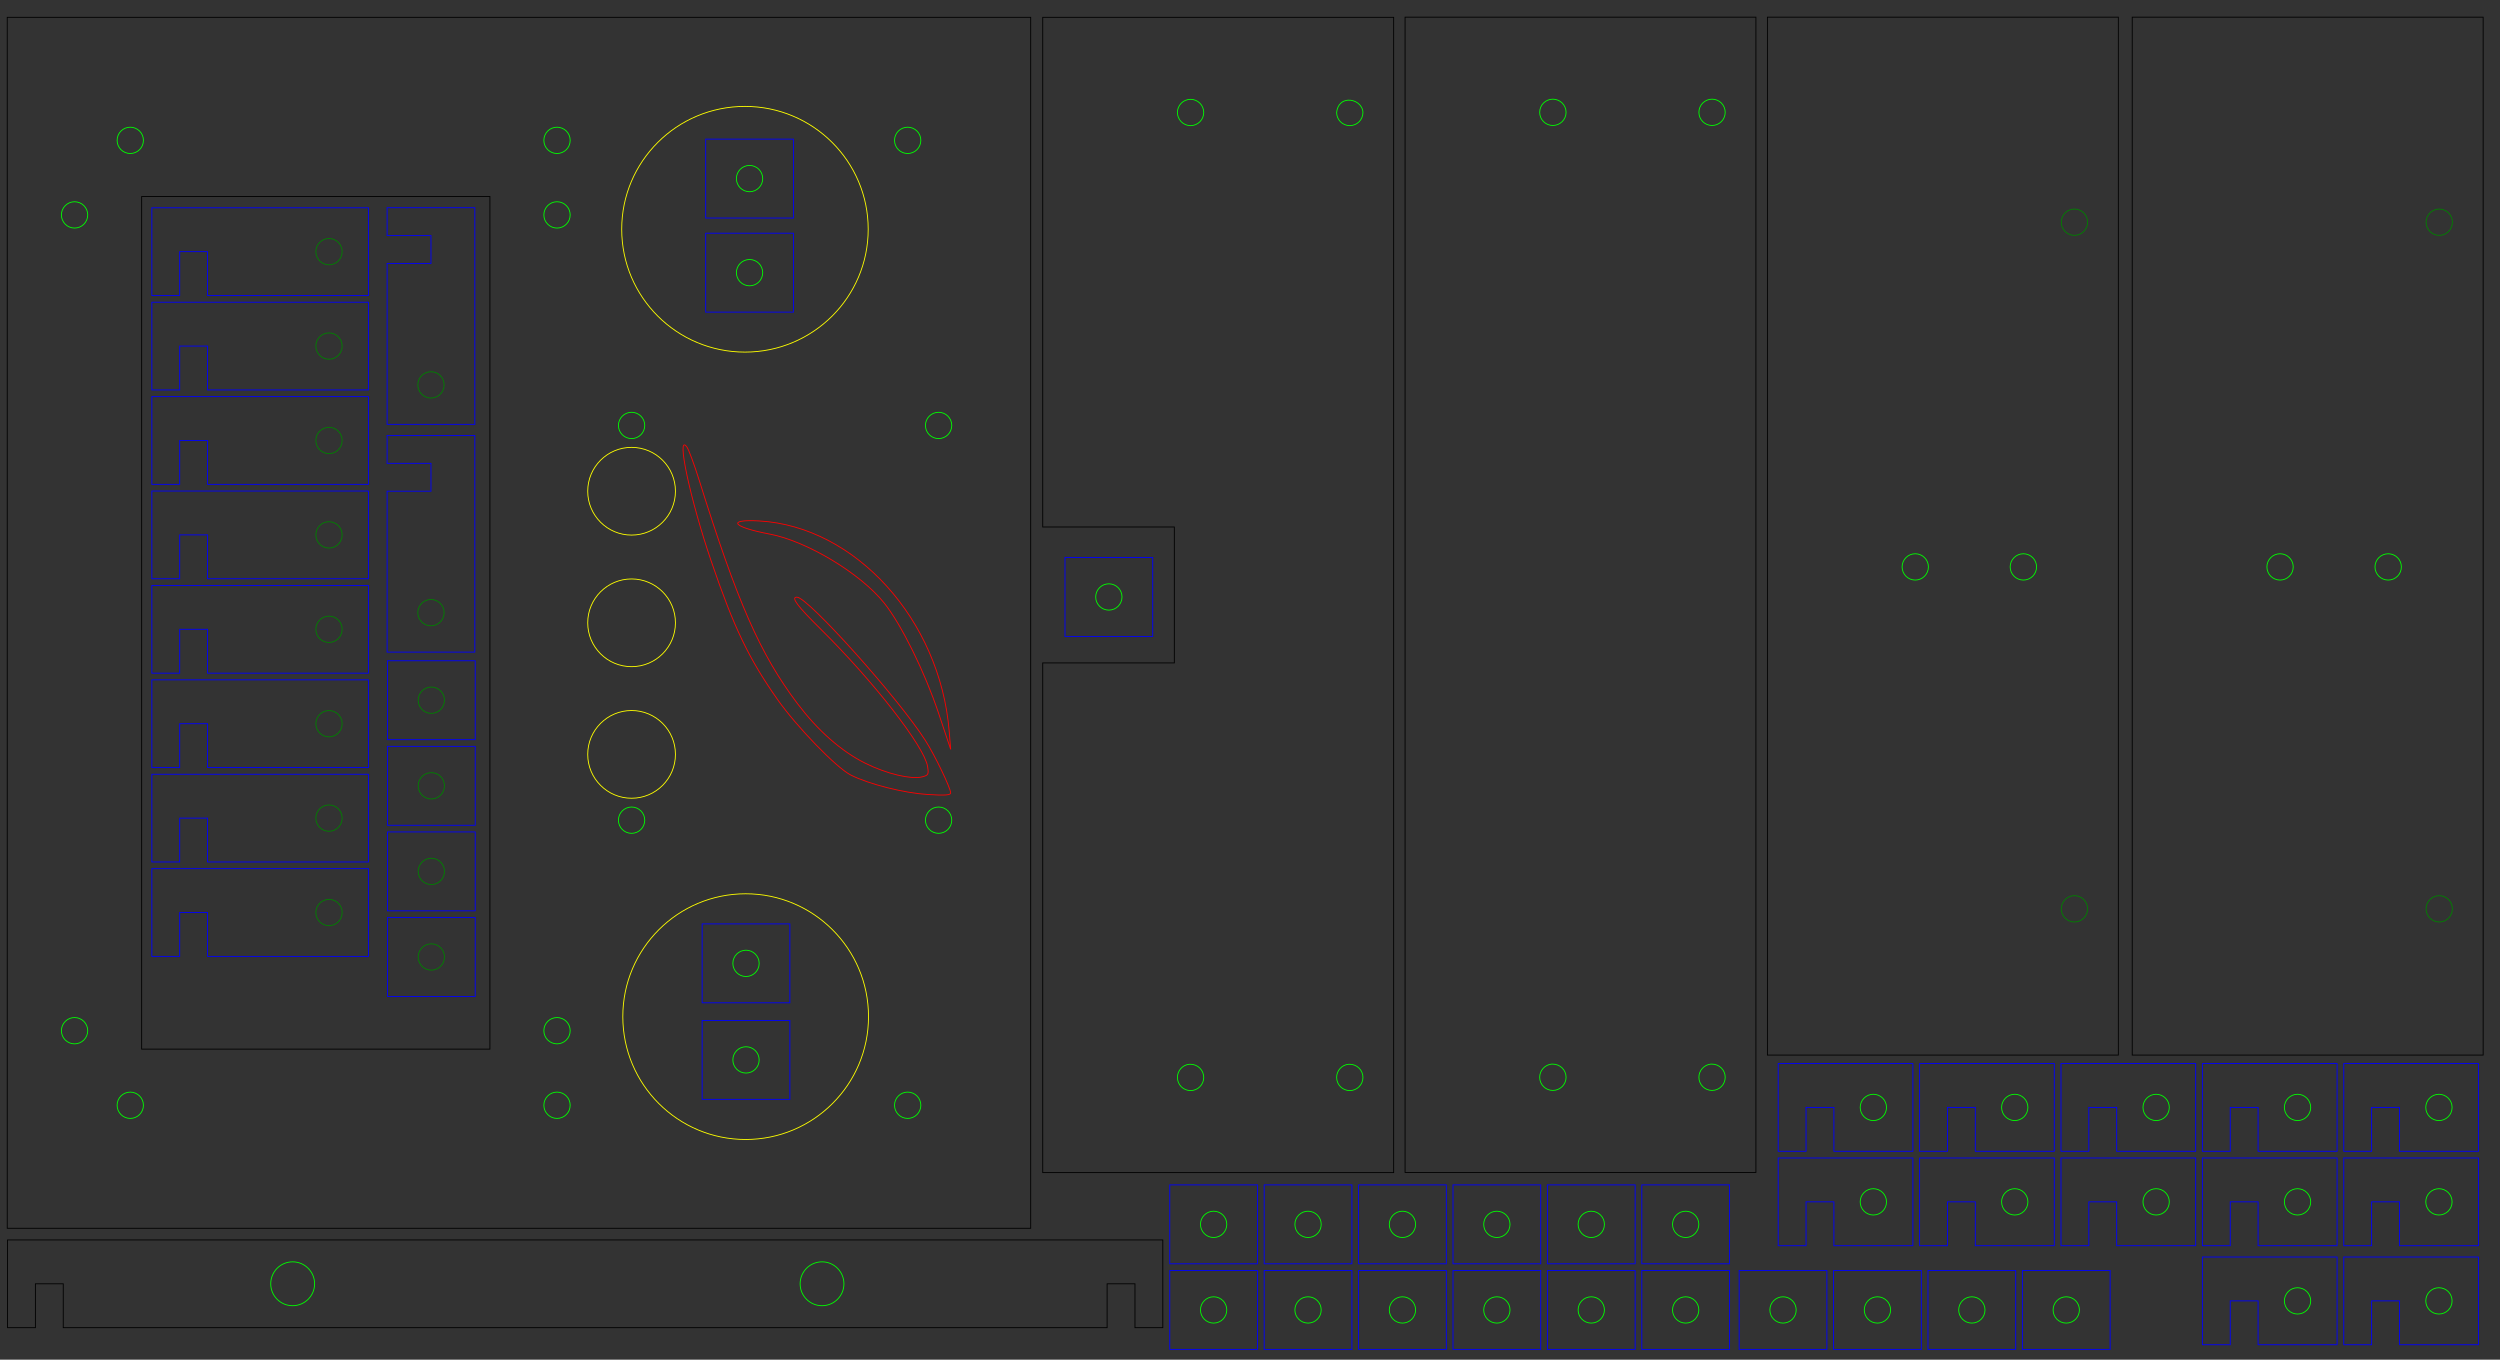 <?xml version="1.0" encoding="UTF-8" standalone="no"?>
<!-- Created with Inkscape (http://www.inkscape.org/) -->

<svg
   xmlns:dc="http://purl.org/dc/elements/1.1/"
   xmlns:cc="http://creativecommons.org/ns#"
   xmlns:rdf="http://www.w3.org/1999/02/22-rdf-syntax-ns#"
   xmlns:svg="http://www.w3.org/2000/svg"
   xmlns="http://www.w3.org/2000/svg"
   xmlns:sodipodi="http://sodipodi.sourceforge.net/DTD/sodipodi-0.dtd"
   xmlns:inkscape="http://www.inkscape.org/namespaces/inkscape"
   width="1009.842"
   height="549.213"
   id="svg3312"
   version="1.1"
   inkscape:version="0.48.1 r9760"
   sodipodi:docname="single-plate-enclosure.svg">
  <rect width="100%" height="100%" fill="#333333" stroke="none"/>
  <defs
     id="defs3314" />
  <sodipodi:namedview
     id="base"
     pagecolor="#ffffff"
     bordercolor="#666666"
     borderopacity="1.0"
     inkscape:pageopacity="0.0"
     inkscape:pageshadow="2"
     inkscape:zoom="1.4142136"
     inkscape:cx="692.83979"
     inkscape:cy="343.50108"
     inkscape:document-units="mm"
     inkscape:current-layer="layer1"
     showgrid="false"
     units="mm"
     showguides="false"
     inkscape:guide-bbox="true"
     inkscape:window-width="1680"
     inkscape:window-height="1002"
     inkscape:window-x="0"
     inkscape:window-y="0"
     inkscape:window-maximized="1"
     guidetolerance="10">
    <sodipodi:guide
       orientation="1,0"
       position="47.303,495"
       id="guide3320" />
    <sodipodi:guide
       orientation="1,0"
       position="57.933,122.857"
       id="guide3326" />
    <sodipodi:guide
       orientation="1,0"
       position="2.923,114.286"
       id="guide3347" />
    <sodipodi:guide
       orientation="1,0"
       position="14.173,165.714"
       id="guide3363" />
    <sodipodi:guide
       orientation="0,1"
       position="57.933,53.061"
       id="guide3365" />
    <sodipodi:guide
       orientation="0,1"
       position="180.714,102.756"
       id="guide3367" />
    <sodipodi:guide
       orientation="0,1"
       position="172.857,108.071"
       id="guide3369" />
    <sodipodi:guide
       orientation="0,1"
       position="139.286,97.441"
       id="guide3371" />
    <sodipodi:guide
       orientation="0,1"
       position="202.143,64.311"
       id="guide3383" />
    <sodipodi:guide
       orientation="0,1"
       position="57.933,120.472"
       id="guide3385" />
    <sodipodi:guide
       orientation="0,1"
       position="57.933,85.039"
       id="guide3387" />
    <sodipodi:guide
       orientation="1,0"
       position="68.563,173.572"
       id="guide3389" />
    <sodipodi:guide
       orientation="0,1"
       position="173.571,127.559"
       id="guide3396" />
    <sodipodi:guide
       orientation="0,1"
       position="196.429,138.189"
       id="guide3398" />
    <sodipodi:guide
       orientation="0,1"
       position="213.571,457.087"
       id="guide3402" />
    <sodipodi:guide
       orientation="0,1"
       position="212.857,467.717"
       id="guide3404" />
    <sodipodi:guide
       orientation="1,0"
       position="219.685,345.713"
       id="guide3408" />
    <sodipodi:guide
       orientation="1,0"
       position="230.315,309.285"
       id="guide3410" />
    <sodipodi:guide
       orientation="1,0"
       position="197.894,284.999"
       id="guide3418" />
    <sodipodi:guide
       orientation="0,1"
       position="165,125.433"
       id="guide3420" />
    <sodipodi:guide
       orientation="0,1"
       position="177.143,469.843"
       id="guide3422" />
    <sodipodi:guide
       orientation="0,1"
       position="159.286,474.803"
       id="guide3426" />
    <sodipodi:guide
       orientation="0,1"
       position="276.429,492.52"
       id="guide3428" />
    <sodipodi:guide
       orientation="0,1"
       position="312.143,510.236"
       id="guide3430" />
    <sodipodi:guide
       orientation="0,1"
       position="370,523.169"
       id="guide3432" />
    <sodipodi:guide
       orientation="0,1"
       position="174.286,542.215"
       id="guide3442" />
    <sodipodi:guide
       orientation="0,1"
       position="148.571,497.835"
       id="guide3448" />
    <sodipodi:guide
       orientation="0,1"
       position="181.429,454.075"
       id="guide3450" />
    <sodipodi:guide
       orientation="0,1"
       position="299.286,297.638"
       id="guide3454" />
    <sodipodi:guide
       orientation="1,0"
       position="233.858,357.144"
       id="guide3456" />
    <sodipodi:guide
       orientation="1,0"
       position="237.402,389.285"
       id="guide3458" />
    <sodipodi:guide
       orientation="0,1"
       position="339.286,393.307"
       id="guide3460" />
    <sodipodi:guide
       orientation="0,1"
       position="331.429,212.598"
       id="guide3462" />
    <sodipodi:guide
       orientation="1,0"
       position="272.835,337.142"
       id="guide3466" />
    <sodipodi:guide
       orientation="0,1"
       position="346.429,315.354"
       id="guide3468" />
    <sodipodi:guide
       orientation="0,1"
       position="395,279.921"
       id="guide3470" />
    <sodipodi:guide
       orientation="0,1"
       position="379.286,262.205"
       id="guide3472" />
    <sodipodi:guide
       orientation="0,1"
       position="377.858,333.071"
       id="guide3480" />
    <sodipodi:guide
       orientation="0,1"
       position="391.429,368.504"
       id="guide3482" />
    <sodipodi:guide
       orientation="0,1"
       position="398.571,372.047"
       id="guide3488" />
    <sodipodi:guide
       orientation="0,1"
       position="399.285,223.228"
       id="guide3492" />
    <sodipodi:guide
       orientation="1,0"
       position="249.803,355.713"
       id="guide3494" />
    <sodipodi:guide
       orientation="1,0"
       position="260.433,422.143"
       id="guide3496" />
    <sodipodi:guide
       orientation="1,0"
       position="416.339,422.143"
       id="guide3506" />
    <sodipodi:guide
       orientation="1,0"
       position="350.787,31.316"
       id="guide3545" />
    <sodipodi:guide
       orientation="1,0"
       position="387.992,158.595"
       id="guide3551" />
    <sodipodi:guide
       orientation="1,0"
       position="384.449,558.613"
       id="guide3559" />
    <sodipodi:guide
       orientation="1,0"
       position="364.075,544.429"
       id="guide3565" />
    <sodipodi:guide
       orientation="0,1"
       position="332.143,408.278"
       id="guide3579" />
    <sodipodi:guide
       orientation="0,1"
       position="172.857,506.25"
       id="guide3581" />
    <sodipodi:guide
       orientation="1,0"
       position="24.803,408.278"
       id="guide3585" />
    <sodipodi:guide
       orientation="1,0"
       position="35.433,432.5"
       id="guide3587" />
    <sodipodi:guide
       orientation="1,0"
       position="57.224,180.358"
       id="guide3597" />
    <sodipodi:guide
       orientation="1,0"
       position="251.132,442.297"
       id="guide3627" />
    <sodipodi:guide
       orientation="1,0"
       position="350.344,441.588"
       id="guide3629" />
    <sodipodi:guide
       orientation="0,1"
       position="317.137,201.969"
       id="guide3631" />
    <sodipodi:guide
       orientation="0,1"
       position="306.177,505.01"
       id="guide3633" />
    <sodipodi:guide
       orientation="0,1"
       position="312.188,104.616"
       id="guide3639" />
    <sodipodi:guide
       orientation="0,1"
       position="287.008,519.98"
       id="guide3645" />
    <sodipodi:guide
       orientation="0,1"
       position="177.484,89.114"
       id="guide3647" />
    <sodipodi:guide
       orientation="1,0"
       position="207.283,447.598"
       id="guide3651" />
    <sodipodi:guide
       orientation="1,0"
       position="242.717,440.529"
       id="guide3653" />
    <sodipodi:guide
       orientation="0,1"
       position="159.453,464.705"
       id="guide3657" />
    <sodipodi:guide
       orientation="0,1"
       position="155.563,530.965"
       id="guide3659" />
    <sodipodi:guide
       orientation="0,1"
       position="171.473,118.701"
       id="guide3667" />
    <sodipodi:guide
       orientation="0,1"
       position="295.571,226.772"
       id="guide3675" />
    <sodipodi:guide
       orientation="0,1"
       position="318.198,382.677"
       id="guide3683" />
    <sodipodi:guide
       orientation="1,0"
       position="373.819,346.836"
       id="guide3689" />
    <sodipodi:guide
       orientation="1,0"
       position="246.26,416.133"
       id="guide3695" />
    <sodipodi:guide
       orientation="0,1"
       position="173.595,386.22"
       id="guide3697" />
    <sodipodi:guide
       orientation="0,1"
       position="126.926,209.055"
       id="guide3699" />
    <sodipodi:guide
       orientation="0,1"
       position="302,75.295"
       id="guide3703" />
    <sodipodi:guide
       orientation="0,1"
       position="81,90.266"
       id="guide3707" />
    <sodipodi:guide
       orientation="1,0"
       position="405.089,176.425"
       id="guide3713" />
    <sodipodi:guide
       orientation="1,0"
       position="371.959,152.734"
       id="guide3715" />
    <sodipodi:guide
       orientation="1,0"
       position="361.329,155.562"
       id="guide3717" />
    <sodipodi:guide
       orientation="1,0"
       position="350.699,167.939"
       id="guide3721" />
    <sodipodi:guide
       orientation="1,0"
       position="425.197,561.501"
       id="guide3733" />
    <sodipodi:guide
       orientation="0,1"
       position="540,325.098"
       id="guide3747" />
    <sodipodi:guide
       orientation="0,1"
       position="512,270.177"
       id="guide3749" />
    <sodipodi:guide
       orientation="1,0"
       position="566.929,434.502"
       id="guide3751" />
    <sodipodi:guide
       orientation="1,0"
       position="577.559,542.215"
       id="guide3763" />
    <sodipodi:guide
       orientation="1,0"
       position="719.291,566.394"
       id="guide3765" />
    <sodipodi:guide
       orientation="1,0"
       position="642.579,574.172"
       id="guide3769" />
    <sodipodi:guide
       orientation="1,0"
       position="631.949,567.099"
       id="guide3771" />
    <sodipodi:guide
       orientation="1,0"
       position="871.654,439.115"
       id="guide3785" />
    <sodipodi:guide
       orientation="0,1"
       position="773.575,111.703"
       id="guide3787" />
    <sodipodi:guide
       orientation="1,0"
       position="531.496,569.927"
       id="guide3797" />
    <sodipodi:guide
       orientation="0,1"
       position="548.715,476.575"
       id="guide3799" />
    <sodipodi:guide
       orientation="0,1"
       position="519.016,490.748"
       id="guide3805" />
    <sodipodi:guide
       orientation="0,1"
       position="514.067,502.707"
       id="guide3807" />
    <sodipodi:guide
       orientation="1,0"
       position="543.898,446.184"
       id="guide3809" />
    <sodipodi:guide
       orientation="1,0"
       position="554.528,432.397"
       id="guide3811" />
    <sodipodi:guide
       orientation="0,1"
       position="500.985,118.701"
       id="guide3818" />
    <sodipodi:guide
       orientation="0,1"
       position="517.956,108.071"
       id="guide3822" />
    <sodipodi:guide
       orientation="0,1"
       position="505.935,97.441"
       id="guide3824" />
    <sodipodi:guide
       orientation="1,0"
       position="683.858,562.149"
       id="guide3830" />
    <sodipodi:guide
       orientation="1,0"
       position="706.89,430.629"
       id="guide3836" />
    <sodipodi:guide
       orientation="1,0"
       position="696.26,427.801"
       id="guide3838" />
    <sodipodi:guide
       orientation="0,1"
       position="758,519.715"
       id="guide3846" />
    <sodipodi:guide
       orientation="0,1"
       position="819,465.325"
       id="guide3848" />
    <sodipodi:guide
       orientation="0,1"
       position="801,475.955"
       id="guide3854" />
    <sodipodi:guide
       orientation="0,1"
       position="810.75,486.585"
       id="guide3856" />
    <sodipodi:guide
       orientation="1,0"
       position="848.622,445"
       id="guide3858" />
    <sodipodi:guide
       orientation="1,0"
       position="859.252,431.5"
       id="guide3860" />
    <sodipodi:guide
       orientation="0,1"
       position="745,122.953"
       id="guide3866" />
    <sodipodi:guide
       orientation="0,1"
       position="787.75,176.102"
       id="guide3868" />
    <sodipodi:guide
       orientation="0,1"
       position="811,165.472"
       id="guide3872" />
    <sodipodi:guide
       orientation="0,1"
       position="805.5,156.083"
       id="guide3874" />
    <sodipodi:guide
       orientation="0,1"
       position="789.131,314.203"
       id="guide3878" />
    <sodipodi:guide
       orientation="0,1"
       position="779.232,303.573"
       id="guide3880" />
    <sodipodi:guide
       orientation="1,0"
       position="794.941,426.384"
       id="guide3886" />
    <sodipodi:guide
       orientation="1,0"
       position="784.311,349.002"
       id="guide3892" />
    <sodipodi:guide
       orientation="0,1"
       position="809,291.171"
       id="guide3894" />
    <sodipodi:guide
       orientation="0,1"
       position="818.5,326.604"
       id="guide3896" />
    <sodipodi:guide
       orientation="1,0"
       position="827.982,333.071"
       id="guide3930" />
    <sodipodi:guide
       orientation="1,0"
       position="838.612,341.887"
       id="guide3932" />
    <sodipodi:guide
       orientation="0,1"
       position="1088.591,75.561"
       id="guide3954" />
    <sodipodi:guide
       orientation="0,1"
       position="1125.36,86.811"
       id="guide3958" />
    <sodipodi:guide
       orientation="0,1"
       position="1062.782,508.465"
       id="guide3963" />
    <sodipodi:guide
       orientation="0,1"
       position="1134.199,170.61"
       id="guide3968" />
    <sodipodi:guide
       orientation="0,1"
       position="1134.906,188.327"
       id="guide3970" />
    <sodipodi:guide
       orientation="0,1"
       position="1118.643,407.037"
       id="guide3972" />
    <sodipodi:guide
       orientation="0,1"
       position="1145.513,384.449"
       id="guide3974" />
    <sodipodi:guide
       orientation="0,1"
       position="659.731,-14.849"
       id="guide4224" />
    <sodipodi:guide
       orientation="1,0"
       position="479.587,562"
       id="guide4126" />
    <sodipodi:guide
       orientation="1,0"
       position="490.217,567.5"
       id="guide4128" />
    <sodipodi:guide
       orientation="1,0"
       position="729.921,573.463"
       id="guide4140" />
    <sodipodi:guide
       orientation="0,1"
       position="1159,637.795"
       id="guide4200" />
    <sodipodi:guide
       orientation="0,1"
       position="1221,649.045"
       id="guide4202" />
    <sodipodi:guide
       orientation="0,1"
       position="1272,660.295"
       id="guide4204" />
    <sodipodi:guide
       orientation="0,1"
       position="1311,704.055"
       id="guide4206" />
    <sodipodi:guide
       orientation="0,1"
       position="1308,714.685"
       id="guide4208" />
    <sodipodi:guide
       orientation="0,1"
       position="1359,725.315"
       id="guide4210" />
    <sodipodi:guide
       orientation="1,0"
       position="1133.858,755.001"
       id="guide4212" />
    <sodipodi:guide
       orientation="1,0"
       position="1151.575,777.001"
       id="guide4214" />
    <sodipodi:guide
       orientation="1,0"
       position="1169.291,775.998"
       id="guide4216" />
    <sodipodi:guide
       orientation="1,0"
       position="1146.26,788.999"
       id="guide4218" />
    <sodipodi:guide
       orientation="1,0"
       position="1156.89,797"
       id="guide4220" />
    <sodipodi:guide
       orientation="0,1"
       position="1228,693.425"
       id="guide4286" />
  </sodipodi:namedview>
  <g
     inkscape:label="cuts"
     inkscape:groupmode="layer"
     id="layer1"
     transform="translate(0,-503.147)"
     style="display:inline">
    <path
       style="fill:none;stroke:#ff0000;stroke-width:0.354;stroke-miterlimit:4;stroke-opacity:1;stroke-dasharray:none"
       d="m 374.75,824.075 c -9.679,-0.605 -23.736,-4.158 -31.072,-7.853 -5.807,-2.925 -21.895,-19.523 -29.682,-30.623 -11.607,-16.546 -17.556,-28.966 -26.695,-55.74 -8.49,-24.87 -14.299,-52.037 -9.882,-46.213 0.745,0.983 3.004,7.058 5.018,13.5 15.429,49.334 24.604,70.201 39.645,90.162 8.258,10.959 17.778,19.336 27.418,24.127 8.597,4.272 18.479,6.649 22.967,5.522 2.537,-0.637 2.729,-1.004 2.206,-4.227 -1.301,-8.015 -21.77,-34.328 -43.059,-55.352 -9.635,-9.515 -12.247,-13.018 -9.709,-13.018 4.426,0 40.847,40.631 51.877,57.873 3.824,5.977 10.218,19.249 10.218,21.208 0,0.904 -2.351,1.065 -9.25,0.634 z m 4.342,-32.922 c -5.589,-16.686 -15.075,-35.881 -21.98,-44.477 -9.594,-11.945 -31.282,-24.989 -46.218,-27.797 -15.044,-2.829 -17.577,-6.065 -4.145,-5.295 38.826,2.224 72.938,39.953 76.647,84.776 l 0.621,7.5 -4.926,-14.706 z"
       id="path4119"
       inkscape:connector-curvature="0" />
    <path
       sodipodi:type="arc"
       style="fill:none;stroke:#00ff00;stroke-width:0.354;stroke-miterlimit:4;stroke-opacity:1;stroke-dasharray:none"
       id="path3373"
       sodipodi:cx="52.618111"
       sodipodi:cy="437.24408"
       sodipodi:rx="5.3149605"
       sodipodi:ry="5.3149624"
       d="m 57.933,437.244 c 0,2.935 -2.38,5.315 -5.315,5.315 -2.935,0 -5.315,-2.38 -5.315,-5.315 0,-2.935 2.38,-5.315 5.315,-5.315 2.935,0 5.315,2.38 5.315,5.315 z"
       transform="translate(0,512.36)" />
    <path
       sodipodi:type="arc"
       style="fill:none;stroke:#00ff00;stroke-width:0.354;stroke-miterlimit:4;stroke-opacity:1;stroke-dasharray:none"
       id="path3452"
       sodipodi:cx="52.618111"
       sodipodi:cy="47.480316"
       sodipodi:rx="5.3149605"
       sodipodi:ry="5.3149648"
       d="m 57.933,47.48 c 0,2.935 -2.38,5.315 -5.315,5.315 -2.935,0 -5.315,-2.38 -5.315,-5.315 0,-2.935 2.38,-5.315 5.315,-5.315 2.935,0 5.315,2.38 5.315,5.315 z"
       transform="translate(0,512.36)" />
    <path
       sodipodi:type="arc"
       style="fill:none;stroke:#00ff00;stroke-width:0.354;stroke-miterlimit:4;stroke-opacity:1;stroke-dasharray:none"
       id="path3589"
       sodipodi:cx="30.118111"
       sodipodi:cy="130.74802"
       sodipodi:rx="5.3149605"
       sodipodi:ry="5.3149648"
       d="m 35.433,130.748 c 0,2.935 -2.38,5.315 -5.315,5.315 -2.935,0 -5.315,-2.38 -5.315,-5.315 0,-2.935 2.38,-5.315 5.315,-5.315 2.935,0 5.315,2.38 5.315,5.315 z"
       transform="translate(0,459.21)" />
    <path
       sodipodi:type="arc"
       style="fill:none;stroke:#00ff00;stroke-width:0.354;stroke-miterlimit:4;stroke-opacity:1;stroke-dasharray:none"
       id="path3591"
       sodipodi:cx="30.118111"
       sodipodi:cy="460.27557"
       sodipodi:rx="5.3149605"
       sodipodi:ry="5.31496"
       d="m 35.433,460.276 c 0,2.935 -2.38,5.315 -5.315,5.315 -2.935,0 -5.315,-2.38 -5.315,-5.315 0,-2.935 2.38,-5.315 5.315,-5.315 2.935,0 5.315,2.38 5.315,5.315 z"
       transform="translate(0,459.21)" />
    <rect
       style="fill:none;stroke:#000000;stroke-width:0.354;stroke-miterlimit:4;stroke-opacity:1;stroke-dasharray:none"
       id="rect3599"
       width="140.669"
       height="344.409"
       x="57.224"
       y="582.517" />
    <path
       sodipodi:type="arc"
       style="fill:none;stroke:#00ff00;stroke-width:0.354;stroke-miterlimit:4;stroke-opacity:1;stroke-dasharray:none"
       id="path3601"
       sodipodi:cx="225"
       sodipodi:cy="130.74802"
       sodipodi:rx="5.31496"
       sodipodi:ry="5.3149648"
       d="m 230.315,130.748 c 0,2.935 -2.38,5.315 -5.315,5.315 -2.935,0 -5.315,-2.38 -5.315,-5.315 0,-2.935 2.38,-5.315 5.315,-5.315 2.935,0 5.315,2.38 5.315,5.315 z"
       transform="translate(0,459.21)" />
    <path
       sodipodi:type="arc"
       style="fill:none;stroke:#00ff00;stroke-width:0.354;stroke-miterlimit:4;stroke-opacity:1;stroke-dasharray:none"
       id="path3603"
       sodipodi:cx="225"
       sodipodi:cy="460.27557"
       sodipodi:rx="5.31496"
       sodipodi:ry="5.31496"
       d="m 230.315,460.276 c 0,2.935 -2.38,5.315 -5.315,5.315 -2.935,0 -5.315,-2.38 -5.315,-5.315 0,-2.935 2.38,-5.315 5.315,-5.315 2.935,0 5.315,2.38 5.315,5.315 z"
       transform="translate(0,459.21)" />
    <rect
       style="fill:none;stroke:#000000;stroke-width:0.354;stroke-miterlimit:4;stroke-opacity:1;stroke-dasharray:none"
       id="rect3625"
       width="413.415"
       height="489.153"
       x="2.923"
       y="510.145" />
    <path
       sodipodi:type="arc"
       style="fill:none;stroke:#00ff00;stroke-width:0.354;stroke-miterlimit:4;stroke-opacity:1;stroke-dasharray:none"
       id="path3655"
       sodipodi:cx="225"
       sodipodi:cy="100.62991"
       sodipodi:rx="5.31496"
       sodipodi:ry="5.3149648"
       d="m 230.315,100.63 c 0,2.935 -2.38,5.315 -5.315,5.315 -2.935,0 -5.315,-2.38 -5.315,-5.315 0,-2.935 2.38,-5.315 5.315,-5.315 2.935,0 5.315,2.38 5.315,5.315 z"
       transform="translate(0,459.21)" />
    <path
       sodipodi:type="arc"
       style="fill:none;stroke:#00ff00;stroke-width:0.354;stroke-miterlimit:4;stroke-opacity:1;stroke-dasharray:none"
       id="path3665"
       sodipodi:cx="225"
       sodipodi:cy="490.39368"
       sodipodi:rx="5.31496"
       sodipodi:ry="5.3149624"
       d="m 230.315,490.394 c 0,2.935 -2.38,5.315 -5.315,5.315 -2.935,0 -5.315,-2.38 -5.315,-5.315 0,-2.935 2.38,-5.315 5.315,-5.315 2.935,0 5.315,2.38 5.315,5.315 z"
       transform="translate(0,459.21)" />
    <path
       sodipodi:type="arc"
       style="fill:none;stroke:#ffff00;stroke-width:0.354;stroke-miterlimit:4;stroke-opacity:1;stroke-dasharray:none"
       id="path3671"
       sodipodi:cx="255.1181"
       sodipodi:cy="295.51181"
       sodipodi:rx="17.716539"
       sodipodi:ry="17.716536"
       d="m 272.835,295.512 c 0,9.785 -7.932,17.717 -17.717,17.717 -9.785,0 -17.717,-7.932 -17.717,-17.717 0,-9.785 7.932,-17.717 17.717,-17.717 9.785,0 17.717,7.932 17.717,17.717 z"
       transform="translate(0,459.21)" />
    <path
       sodipodi:type="arc"
       style="fill:none;stroke:#ffff00;stroke-width:0.354;stroke-miterlimit:4;stroke-opacity:1;stroke-dasharray:none"
       id="path3673"
       sodipodi:cx="255.1181"
       sodipodi:cy="242.3622"
       sodipodi:rx="17.716539"
       sodipodi:ry="17.716536"
       d="m 272.835,242.362 c 0,9.785 -7.932,17.717 -17.717,17.717 -9.785,0 -17.717,-7.932 -17.717,-17.717 0,-9.785 7.932,-17.717 17.717,-17.717 9.785,0 17.717,7.932 17.717,17.717 z"
       transform="translate(0,459.21)" />
    <path
       sodipodi:type="arc"
       style="fill:none;stroke:#ffff00;stroke-width:0.354;stroke-miterlimit:4;stroke-opacity:1;stroke-dasharray:none"
       id="path3677"
       sodipodi:cx="255.1181"
       sodipodi:cy="348.66141"
       sodipodi:rx="17.716539"
       sodipodi:ry="17.716536"
       d="m 272.835,348.661 c 0,9.785 -7.932,17.717 -17.717,17.717 -9.785,0 -17.717,-7.932 -17.717,-17.717 0,-9.785 7.932,-17.717 17.717,-17.717 9.785,0 17.717,7.932 17.717,17.717 z"
       transform="translate(0,459.21)" />
    <path
       sodipodi:type="arc"
       style="fill:none;stroke:#00ff00;stroke-width:0.354;stroke-miterlimit:4;stroke-opacity:1;stroke-dasharray:none"
       id="path3679"
       sodipodi:cx="255.1181"
       sodipodi:cy="375.23621"
       sodipodi:rx="5.31496"
       sodipodi:ry="5.31496"
       d="m 260.433,375.236 c 0,2.935 -2.38,5.315 -5.315,5.315 -2.935,0 -5.315,-2.38 -5.315,-5.315 0,-2.935 2.38,-5.315 5.315,-5.315 2.935,0 5.315,2.38 5.315,5.315 z"
       transform="translate(0,459.21)" />
    <path
       sodipodi:type="arc"
       style="fill:none;stroke:#00ff00;stroke-width:0.354;stroke-miterlimit:4;stroke-opacity:1;stroke-dasharray:none"
       id="path3685"
       sodipodi:cx="255.1181"
       sodipodi:cy="215.7874"
       sodipodi:rx="5.31496"
       sodipodi:ry="5.3149648"
       d="m 260.433,215.787 c 0,2.935 -2.38,5.315 -5.315,5.315 -2.935,0 -5.315,-2.38 -5.315,-5.315 0,-2.935 2.38,-5.315 5.315,-5.315 2.935,0 5.315,2.38 5.315,5.315 z"
       transform="translate(0,459.21)" />
    <path
       sodipodi:type="arc"
       style="fill:none;stroke:#00ff00;stroke-width:0.354;stroke-miterlimit:4;stroke-opacity:1;stroke-dasharray:none"
       id="path3691"
       sodipodi:cx="379.13385"
       sodipodi:cy="215.7874"
       sodipodi:rx="5.31496"
       sodipodi:ry="5.3149648"
       d="m 384.449,215.787 c 0,2.935 -2.38,5.315 -5.315,5.315 -2.935,0 -5.315,-2.38 -5.315,-5.315 0,-2.935 2.38,-5.315 5.315,-5.315 2.935,0 5.315,2.38 5.315,5.315 z"
       transform="translate(0,459.21)" />
    <path
       sodipodi:type="arc"
       style="fill:none;stroke:#00ff00;stroke-width:0.354;stroke-miterlimit:4;stroke-opacity:1;stroke-dasharray:none"
       id="path3693"
       sodipodi:cx="379.13385"
       sodipodi:cy="375.23621"
       sodipodi:rx="5.31496"
       sodipodi:ry="5.31496"
       d="m 384.449,375.236 c 0,2.935 -2.38,5.315 -5.315,5.315 -2.935,0 -5.315,-2.38 -5.315,-5.315 0,-2.935 2.38,-5.315 5.315,-5.315 2.935,0 5.315,2.38 5.315,5.315 z"
       transform="translate(0,459.21)" />
    <path
       sodipodi:type="arc"
       style="fill:none;stroke:#ffff00;stroke-width:0.345;stroke-miterlimit:4;stroke-opacity:1;stroke-dasharray:none"
       id="path3711"
       sodipodi:cx="300.73819"
       sodipodi:cy="454.5177"
       sodipodi:rx="48.366138"
       sodipodi:ry="48.366142"
       d="m 349.104,454.518 c 0,26.712 -21.654,48.366 -48.366,48.366 -26.712,0 -48.366,-21.654 -48.366,-48.366 0,-26.712 21.654,-48.366 48.366,-48.366 26.712,0 48.366,21.654 48.366,48.366 z"
       transform="matrix(1.026,0,0,1.026,-7.357,447.467)" />
    <path
       sodipodi:type="arc"
       style="fill:none;stroke:#00ff00;stroke-width:0.354;stroke-miterlimit:4;stroke-opacity:1;stroke-dasharray:none"
       id="path3719"
       sodipodi:cx="366.64371"
       sodipodi:cy="490.39368"
       sodipodi:rx="5.31496"
       sodipodi:ry="5.3149624"
       d="m 371.959,490.394 c 0,2.935 -2.38,5.315 -5.315,5.315 -2.935,0 -5.315,-2.38 -5.315,-5.315 0,-2.935 2.38,-5.315 5.315,-5.315 2.935,0 5.315,2.38 5.315,5.315 z"
       transform="translate(0,459.21)" />
    <path
       sodipodi:type="arc"
       style="fill:none;stroke:#00ff00;stroke-width:0.354;stroke-miterlimit:4;stroke-opacity:1;stroke-dasharray:none"
       id="path3731"
       sodipodi:cx="366.64371"
       sodipodi:cy="100.62991"
       sodipodi:rx="5.31496"
       sodipodi:ry="5.3149648"
       d="m 371.959,100.63 c 0,2.935 -2.38,5.315 -5.315,5.315 -2.935,0 -5.315,-2.38 -5.315,-5.315 0,-2.935 2.38,-5.315 5.315,-5.315 2.935,0 5.315,2.38 5.315,5.315 z"
       transform="translate(0,459.21)" />
    <g
       id="g4364"
       style="stroke-width:0.354;stroke-miterlimit:4;stroke-dasharray:none">
      <path
         id="path4361"
         d="m 421.197,510.145 0,205.875 53.156,0 0,54.906 -53.156,0 0,205.875 141.75,0 0,-466.656 -141.75,0 z"
         style="fill:none;stroke:#000000;stroke-width:0.354;stroke-miterlimit:4;stroke-opacity:1;stroke-dasharray:none"
         inkscape:connector-curvature="0" />
      <path
         id="path4359"
         d="m 480.916,543.27 c 2.935,0 5.312,2.377 5.312,5.312 0,2.935 -2.377,5.312 -5.312,5.312 -2.935,0 -5.312,-2.377 -5.312,-5.312 0,-2.935 2.377,-5.312 5.312,-5.312 z"
         style="fill:none;stroke:#00ff00;stroke-width:0.354;stroke-miterlimit:4;stroke-opacity:1;stroke-dasharray:none"
         inkscape:connector-curvature="0" />
      <path
         id="path4357"
         d="m 544.509,543.614 c 2.835,-0.197 5.936,1.824 6.031,4.969 0,2.935 -2.377,5.312 -5.312,5.312 -2.935,0 -5.312,-2.377 -5.312,-5.312 0.342,-3.314 2.388,-4.815 4.594,-4.969 z"
         style="fill:none;stroke:#00ff00;stroke-width:0.354;stroke-miterlimit:4;stroke-opacity:1;stroke-dasharray:none"
         inkscape:connector-curvature="0" />
      <path
         id="path4355"
         d="m 480.353,933.051 c 0.179,-0.018 0.379,0 0.562,0 2.935,0 5.312,2.377 5.312,5.312 0,2.935 -2.377,5.312 -5.312,5.312 -2.935,0 -5.312,-2.377 -5.312,-5.312 0,-2.752 2.07,-5.04 4.75,-5.312 z"
         style="fill:none;stroke:#00ff00;stroke-width:0.354;stroke-miterlimit:4;stroke-opacity:1;stroke-dasharray:none"
         inkscape:connector-curvature="0" />
      <path
         id="rect3753"
         d="m 544.666,933.051 c 0.179,-0.018 0.379,0 0.562,0 2.935,0 5.312,2.377 5.312,5.312 0,2.935 -2.377,5.312 -5.312,5.312 -2.935,0 -5.312,-2.377 -5.312,-5.312 0,-2.752 2.07,-5.04 4.75,-5.312 z"
         style="fill:none;stroke:#00ff00;stroke-width:0.354;stroke-miterlimit:4;stroke-opacity:1;stroke-dasharray:none"
         inkscape:connector-curvature="0" />
    </g>
    <g
       id="g4402"
       style="stroke-width:0.354;stroke-miterlimit:4;stroke-dasharray:none"
       transform="translate(0,-0.064)">
      <path
         id="path4379"
         d="m 567.559,510.145 0,466.656 141.719,0 0,-466.656 -141.719,0 z"
         style="fill:none;stroke:#000000;stroke-width:0.354;stroke-miterlimit:4;stroke-opacity:1;stroke-dasharray:none"
         inkscape:connector-curvature="0" />
      <path
         id="path4377"
         d="m 627.247,543.27 c 2.935,0 5.344,2.377 5.344,5.312 0,2.935 -2.408,5.312 -5.344,5.312 -2.935,0 -5.312,-2.377 -5.312,-5.312 0,-2.935 2.377,-5.312 5.312,-5.312 z"
         style="fill:none;stroke:#00ff00;stroke-width:0.354;stroke-miterlimit:4;stroke-opacity:1;stroke-dasharray:none"
         inkscape:connector-curvature="0" />
      <path
         id="path4375"
         d="m 691.559,543.27 c 2.935,0 5.312,2.377 5.312,5.312 0,2.935 -2.377,5.312 -5.312,5.312 -2.935,0 -5.312,-2.377 -5.312,-5.312 0,-2.935 2.377,-5.312 5.312,-5.312 z"
         style="fill:none;stroke:#00ff00;stroke-width:0.354;stroke-miterlimit:4;stroke-opacity:1;stroke-dasharray:none"
         inkscape:connector-curvature="0" />
      <path
         id="path4373"
         d="m 626.715,933.051 c 0.179,-0.018 0.348,0 0.531,0 2.935,0 5.344,2.377 5.344,5.312 0,2.935 -2.408,5.312 -5.344,5.312 -2.935,0 -5.312,-2.377 -5.312,-5.312 0,-2.752 2.101,-5.04 4.781,-5.312 z"
         style="fill:none;stroke:#00ff00;stroke-width:0.354;stroke-miterlimit:4;stroke-opacity:1;stroke-dasharray:none"
         inkscape:connector-curvature="0" />
      <path
         id="rect3779"
         d="m 691.028,933.051 c 0.179,-0.018 0.348,0 0.531,0 2.935,0 5.312,2.377 5.312,5.312 0,2.935 -2.377,5.312 -5.312,5.312 -2.935,0 -5.312,-2.377 -5.312,-5.312 0,-2.752 2.101,-5.04 4.781,-5.312 z"
         style="fill:none;stroke:#00ff00;stroke-width:0.354;stroke-miterlimit:4;stroke-opacity:1;stroke-dasharray:none"
         inkscape:connector-curvature="0" />
    </g>
    <g
       id="g4629"
       style="stroke-width:0.354;stroke-miterlimit:4;stroke-dasharray:none">
      <path
         id="path4627"
         d="m 469.703,1004.006 -466.656,0 0,35.438 11.25,0 0,-17.719 11.25,0 0,17.719 421.656,0 0,-17.719 11.25,0 0,17.719 11.25,0 0,-35.438 z"
         style="fill:none;stroke:#000000;stroke-width:0.354;stroke-miterlimit:4;stroke-opacity:1;stroke-dasharray:none"
         inkscape:connector-curvature="0" />
      <path
         id="path4625"
         d="m 340.891,1021.725 c 0,4.892 -3.951,8.844 -8.844,8.844 -4.892,0 -8.844,-3.951 -8.844,-8.844 0,-4.892 3.951,-8.875 8.844,-8.875 4.892,0 8.844,3.983 8.844,8.875 z"
         style="fill:none;stroke:#00ff00;stroke-width:0.354;stroke-miterlimit:4;stroke-opacity:1;stroke-dasharray:none"
         inkscape:connector-curvature="0" />
      <path
         id="rect3952"
         d="m 127.078,1021.725 c 0,4.892 -3.983,8.844 -8.875,8.844 -4.892,0 -8.844,-3.951 -8.844,-8.844 0,-4.892 3.951,-8.875 8.844,-8.875 4.892,0 8.875,3.983 8.875,8.875 z"
         style="fill:none;stroke:#00ff00;stroke-width:0.354;stroke-miterlimit:4;stroke-opacity:1;stroke-dasharray:none"
         inkscape:connector-curvature="0" />
    </g>
    <path
       style="fill:none;stroke:#0000ff;stroke-width:0.354;stroke-miterlimit:4;stroke-opacity:1;stroke-dasharray:none"
       d="m 832.508,932.755 0,35.438 11.25,0 0,-17.719 11.25,0 0,17.719 31.906,0 0,-35.438 -54.406,0 z"
       id="path4541"
       inkscape:connector-curvature="0" />
    <path
       style="fill:none;stroke:#00ff00;stroke-width:0.354;stroke-miterlimit:4;stroke-opacity:1;stroke-dasharray:none"
       d="m 870.946,945.162 c 2.935,0 5.312,2.377 5.312,5.312 0,2.935 -2.377,5.312 -5.312,5.312 -2.935,0 -5.312,-2.377 -5.312,-5.312 0,-2.935 2.377,-5.312 5.312,-5.312 z"
       id="path4102"
       inkscape:connector-curvature="0" />
    <path
       style="fill:none;stroke:#0000ff;stroke-width:0.354;stroke-miterlimit:4;stroke-opacity:1;stroke-dasharray:none"
       d="m 775.393,932.755 0,35.438 11.25,0 0,-17.719 11.25,0 0,17.719 31.906,0 0,-35.438 -54.406,0 z"
       id="path4537"
       inkscape:connector-curvature="0" />
    <path
       style="fill:none;stroke:#00ff00;stroke-width:0.354;stroke-miterlimit:4;stroke-opacity:1;stroke-dasharray:none"
       d="m 813.831,945.162 c 2.935,0 5.312,2.377 5.312,5.312 0,2.935 -2.377,5.312 -5.312,5.312 -2.935,0 -5.312,-2.377 -5.312,-5.312 0,-2.935 2.377,-5.312 5.312,-5.312 z"
       id="path4186"
       inkscape:connector-curvature="0" />
    <path
       style="fill:none;stroke:#0000ff;stroke-width:0.354;stroke-miterlimit:4;stroke-opacity:1;stroke-dasharray:none"
       d="m 946.738,932.755 0,35.438 11.25,0 0,-17.719 11.25,0 0,17.719 31.906,0 0,-35.438 -54.406,0 z"
       id="path4533"
       inkscape:connector-curvature="0" />
    <path
       style="fill:none;stroke:#00ff00;stroke-width:0.354;stroke-miterlimit:4;stroke-opacity:1;stroke-dasharray:none"
       d="m 985.176,945.162 c 2.935,0 5.312,2.377 5.312,5.312 0,2.935 -2.377,5.312 -5.312,5.312 -2.935,0 -5.312,-2.377 -5.312,-5.312 0,-2.935 2.377,-5.312 5.312,-5.312 z"
       id="path4188"
       inkscape:connector-curvature="0" />
    <path
       style="fill:none;stroke:#0000ff;stroke-width:0.354;stroke-miterlimit:4;stroke-opacity:1;stroke-dasharray:none"
       d="m 889.623,932.755 0,35.438 11.25,0 0,-17.719 11.25,0 0,17.719 31.906,0 0,-35.438 -54.406,0 z"
       id="path4529"
       inkscape:connector-curvature="0" />
    <path
       style="fill:none;stroke:#00ff00;stroke-width:0.354;stroke-miterlimit:4;stroke-opacity:1;stroke-dasharray:none"
       d="m 928.061,945.162 c 2.935,0 5.312,2.377 5.312,5.312 0,2.935 -2.377,5.312 -5.312,5.312 -2.935,0 -5.312,-2.377 -5.312,-5.312 0,-2.935 2.377,-5.312 5.312,-5.312 z"
       id="path4190"
       inkscape:connector-curvature="0" />
    <path
       style="fill:none;stroke:#0000ff;stroke-width:0.354;stroke-miterlimit:4;stroke-opacity:1;stroke-dasharray:none"
       d="m 889.623,970.902 0,35.438 11.25,0 0,-17.719 11.25,0 0,17.719 31.906,0 0,-35.438 -54.406,0 z"
       id="path4525"
       inkscape:connector-curvature="0" />
    <path
       style="fill:none;stroke:#00ff00;stroke-width:0.354;stroke-miterlimit:4;stroke-opacity:1;stroke-dasharray:none"
       d="m 928.061,983.308 c 2.935,0 5.312,2.377 5.312,5.312 0,2.935 -2.377,5.312 -5.312,5.312 -2.935,0 -5.312,-2.377 -5.312,-5.312 0,-2.935 2.377,-5.312 5.312,-5.312 z"
       id="path4192"
       inkscape:connector-curvature="0" />
    <path
       style="fill:none;stroke:#0000ff;stroke-width:0.354;stroke-miterlimit:4;stroke-opacity:1;stroke-dasharray:none"
       d="m 832.508,970.902 0,35.438 11.25,0 0,-17.719 11.25,0 0,17.719 31.906,0 0,-35.438 -54.406,0 z"
       id="path4521"
       inkscape:connector-curvature="0" />
    <path
       style="fill:none;stroke:#00ff00;stroke-width:0.354;stroke-miterlimit:4;stroke-opacity:1;stroke-dasharray:none"
       d="m 870.946,983.308 c 2.935,0 5.312,2.377 5.312,5.312 0,2.935 -2.377,5.312 -5.312,5.312 -2.935,0 -5.312,-2.377 -5.312,-5.312 0,-2.935 2.377,-5.312 5.312,-5.312 z"
       id="path4194"
       inkscape:connector-curvature="0" />
    <path
       style="fill:none;stroke:#0000ff;stroke-width:0.354;stroke-miterlimit:4;stroke-opacity:1;stroke-dasharray:none"
       d="m 775.393,970.902 0,35.438 11.25,0 0,-17.719 11.25,0 0,17.719 31.906,0 0,-35.438 -54.406,0 z"
       id="path4517"
       inkscape:connector-curvature="0" />
    <path
       style="fill:none;stroke:#00ff00;stroke-width:0.354;stroke-miterlimit:4;stroke-opacity:1;stroke-dasharray:none"
       d="m 813.831,983.308 c 2.935,0 5.312,2.377 5.312,5.312 0,2.935 -2.377,5.312 -5.312,5.312 -2.935,0 -5.312,-2.377 -5.312,-5.312 0,-2.935 2.377,-5.312 5.312,-5.312 z"
       id="path4196"
       inkscape:connector-curvature="0" />
    <path
       style="fill:none;stroke:#0000ff;stroke-width:0.354;stroke-miterlimit:4;stroke-opacity:1;stroke-dasharray:none"
       d="m 946.738,970.902 0,35.438 11.25,0 0,-17.719 11.25,0 0,17.719 31.906,0 0,-35.438 -54.406,0 z"
       id="path4513"
       inkscape:connector-curvature="0" />
    <path
       style="fill:none;stroke:#00ff00;stroke-width:0.354;stroke-miterlimit:4;stroke-opacity:1;stroke-dasharray:none"
       d="m 985.176,983.308 c 2.935,0 5.312,2.377 5.312,5.312 0,2.935 -2.377,5.312 -5.312,5.312 -2.935,0 -5.312,-2.377 -5.312,-5.312 0,-2.935 2.377,-5.312 5.312,-5.312 z"
       id="path4198"
       inkscape:connector-curvature="0" />
    <g
       id="g3360"
       style="stroke-width:0.354;stroke-miterlimit:4;stroke-dasharray:none">
      <path
         id="path3358"
         d="m 148.835,587.085 -87.5,0 0,35.437 11.25,0 0,-17.719 11.25,0 0,17.719 65,0 0,-35.437 z"
         style="fill:none;stroke:#0000ff;stroke-width:0.354;stroke-miterlimit:4;stroke-opacity:1;stroke-dasharray:none" />
      <path
         id="rect4224"
         d="m 138.21,604.803 c 0,2.935 -2.377,5.312 -5.312,5.312 -2.935,0 -5.312,-2.377 -5.312,-5.312 0,-2.935 2.377,-5.312 5.312,-5.312 2.935,0 5.312,2.377 5.312,5.312 z"
         style="fill:none;stroke:#008000;stroke-width:0.354;stroke-miterlimit:4;stroke-opacity:1;stroke-dasharray:none" />
    </g>
    <g
       id="g3372"
       style="stroke-width:0.354;stroke-miterlimit:4;stroke-dasharray:none">
      <path
         id="path3346"
         d="m 148.835,663.355 -87.5,0 0,35.437 11.25,0 0,-17.719 11.25,0 0,17.719 65,0 0,-35.437 z"
         style="fill:none;stroke:#0000ff;stroke-width:0.354;stroke-miterlimit:4;stroke-opacity:1;stroke-dasharray:none" />
      <path
         id="path4252"
         d="m 138.21,681.074 c 0,2.935 -2.377,5.312 -5.312,5.312 -2.935,0 -5.312,-2.377 -5.312,-5.312 0,-2.935 2.377,-5.312 5.312,-5.312 2.935,0 5.312,2.377 5.312,5.312 z"
         style="fill:none;stroke:#008000;stroke-width:0.354;stroke-miterlimit:4;stroke-opacity:1;stroke-dasharray:none" />
    </g>
    <g
       id="g3388"
       style="stroke-width:0.354;stroke-miterlimit:4;stroke-dasharray:none">
      <path
         id="path3330"
         d="m 148.835,815.897 -87.5,0 0,35.437 11.25,0 0,-17.719 11.25,0 0,17.719 65,0 0,-35.437 z"
         style="fill:none;stroke:#0000ff;stroke-width:0.354;stroke-miterlimit:4;stroke-opacity:1;stroke-dasharray:none" />
      <path
         id="path4256"
         d="m 138.21,833.616 c 0,2.935 -2.377,5.312 -5.312,5.312 -2.935,0 -5.312,-2.377 -5.312,-5.312 0,-2.935 2.377,-5.312 5.312,-5.312 2.935,0 5.312,2.377 5.312,5.312 z"
         style="fill:none;stroke:#008000;stroke-width:0.354;stroke-miterlimit:4;stroke-opacity:1;stroke-dasharray:none" />
    </g>
    <g
       id="g3364"
       style="stroke-width:0.354;stroke-miterlimit:4;stroke-dasharray:none">
      <path
         id="path3354"
         d="m 191.803,674.553 0,-87.5 -35.437,0 0,11.25 17.719,0 0,11.25 -17.719,0 0,65 35.437,0 z"
         style="fill:none;stroke:#0000ff;stroke-width:0.354;stroke-miterlimit:4;stroke-opacity:1;stroke-dasharray:none"
         inkscape:connector-curvature="0" />
      <path
         id="path4260"
         d="m 174.085,663.928 c -2.935,0 -5.312,-2.377 -5.312,-5.312 0,-2.935 2.377,-5.312 5.312,-5.312 2.935,0 5.312,2.377 5.312,5.312 0,2.935 -2.377,5.312 -5.312,5.312 z"
         style="fill:none;stroke:#008000;stroke-width:0.354;stroke-miterlimit:4;stroke-opacity:1;stroke-dasharray:none"
         inkscape:connector-curvature="0" />
    </g>
    <g
       id="g3380"
       style="stroke-width:0.354;stroke-miterlimit:4;stroke-dasharray:none">
      <path
         id="path3338"
         d="m 148.835,739.626 -87.5,0 0,35.437 11.25,0 0,-17.719 11.25,0 0,17.719 65,0 0,-35.437 z"
         style="fill:none;stroke:#0000ff;stroke-width:0.354;stroke-miterlimit:4;stroke-opacity:1;stroke-dasharray:none" />
      <path
         id="path4268"
         d="m 138.21,757.345 c 0,2.935 -2.377,5.312 -5.312,5.312 -2.935,0 -5.312,-2.377 -5.312,-5.312 0,-2.935 2.377,-5.312 5.312,-5.312 2.935,0 5.312,2.377 5.312,5.312 z"
         style="fill:none;stroke:#008000;stroke-width:0.354;stroke-miterlimit:4;stroke-opacity:1;stroke-dasharray:none" />
    </g>
    <g
       id="g3412"
       style="stroke-width:0.354;stroke-miterlimit:4;stroke-dasharray:none">
      <path
         id="path3310"
         d="m 156.511,770.053 0,31.875 35.437,0 0,-31.875 -35.437,0 z"
         style="fill:none;stroke:#0000ff;stroke-width:0.354;stroke-miterlimit:4;stroke-opacity:1;stroke-dasharray:none" />
      <path
         id="rect4290"
         d="m 174.23,780.678 c 2.935,0 5.312,2.377 5.312,5.312 0,2.935 -2.377,5.312 -5.312,5.312 -2.935,0 -5.312,-2.377 -5.312,-5.312 0,-2.935 2.377,-5.312 5.312,-5.312 z"
         style="fill:none;stroke:#008000;stroke-width:0.354;stroke-miterlimit:4;stroke-opacity:1;stroke-dasharray:none" />
    </g>
    <path
       style="fill:none;stroke:#0000ff;stroke-width:0.354;stroke-miterlimit:4;stroke-opacity:1;stroke-dasharray:none"
       d="m 718.278,932.755 0,35.438 11.25,0 0,-17.719 11.25,0 0,17.719 31.906,0 0,-35.438 -54.406,0 z"
       id="path4509"
       inkscape:connector-curvature="0" />
    <path
       style="fill:none;stroke:#00ff00;stroke-width:0.354;stroke-miterlimit:4;stroke-opacity:1;stroke-dasharray:none"
       d="m 756.716,945.162 c 2.935,0 5.312,2.377 5.312,5.312 0,2.935 -2.377,5.312 -5.312,5.312 -2.935,0 -5.312,-2.377 -5.312,-5.312 0,-2.935 2.377,-5.312 5.312,-5.312 z"
       id="path4293"
       inkscape:connector-curvature="0" />
    <path
       style="fill:none;stroke:#0000ff;stroke-width:0.354;stroke-miterlimit:4;stroke-opacity:1;stroke-dasharray:none"
       d="m 718.278,970.901 0,35.438 11.25,0 0,-17.719 11.25,0 0,17.719 31.906,0 0,-35.438 -54.406,0 z"
       id="path4505"
       inkscape:connector-curvature="0" />
    <path
       style="fill:none;stroke:#00ff00;stroke-width:0.354;stroke-miterlimit:4;stroke-opacity:1;stroke-dasharray:none"
       d="m 756.716,983.308 c 2.935,0 5.312,2.377 5.312,5.312 0,2.935 -2.377,5.312 -5.312,5.312 -2.935,0 -5.312,-2.377 -5.312,-5.312 0,-2.935 2.377,-5.312 5.312,-5.312 z"
       id="path4295"
       inkscape:connector-curvature="0" />
    <g
       id="g3404"
       style="stroke-width:0.354;stroke-miterlimit:4;stroke-dasharray:none">
      <path
         id="path3314"
         d="m 156.511,804.626 0,31.875 35.437,0 0,-31.875 -35.437,0 z"
         style="fill:none;stroke:#0000ff;stroke-width:0.354;stroke-miterlimit:4;stroke-opacity:1;stroke-dasharray:none" />
      <path
         id="path4297"
         d="m 174.23,815.251 c 2.935,0 5.312,2.377 5.312,5.312 0,2.935 -2.377,5.312 -5.312,5.312 -2.935,0 -5.312,-2.377 -5.312,-5.312 0,-2.935 2.377,-5.312 5.312,-5.312 z"
         style="fill:none;stroke:#008000;stroke-width:0.354;stroke-miterlimit:4;stroke-opacity:1;stroke-dasharray:none" />
    </g>
    <g
       id="g3400"
       style="stroke-width:0.354;stroke-miterlimit:4;stroke-dasharray:none">
      <path
         id="path3318"
         d="m 156.511,839.199 0,31.875 35.437,0 0,-31.875 -35.437,0 z"
         style="fill:none;stroke:#0000ff;stroke-width:0.354;stroke-miterlimit:4;stroke-opacity:1;stroke-dasharray:none" />
      <path
         id="path4299"
         d="m 174.23,849.824 c 2.935,0 5.312,2.377 5.312,5.312 0,2.935 -2.377,5.312 -5.312,5.312 -2.935,0 -5.312,-2.377 -5.312,-5.312 0,-2.935 2.377,-5.312 5.312,-5.312 z"
         style="fill:none;stroke:#008000;stroke-width:0.354;stroke-miterlimit:4;stroke-opacity:1;stroke-dasharray:none" />
    </g>
    <g
       id="g3396"
       style="stroke-width:0.354;stroke-miterlimit:4;stroke-dasharray:none">
      <path
         id="path3322"
         d="m 156.511,873.772 0,31.875 35.437,0 0,-31.875 -35.437,0 z"
         style="fill:none;stroke:#0000ff;stroke-width:0.354;stroke-miterlimit:4;stroke-opacity:1;stroke-dasharray:none" />
      <path
         id="path4301"
         d="m 174.23,884.397 c 2.935,0 5.312,2.377 5.312,5.312 0,2.935 -2.377,5.312 -5.312,5.312 -2.935,0 -5.312,-2.377 -5.312,-5.312 0,-2.935 2.377,-5.312 5.312,-5.312 z"
         style="fill:none;stroke:#008000;stroke-width:0.354;stroke-miterlimit:4;stroke-opacity:1;stroke-dasharray:none" />
    </g>
    <g
       id="g4543"
       style="stroke-width:0.354;stroke-miterlimit:4;stroke-dasharray:none">
      <path
         id="path4473"
         d="m 472.511,981.772 0,31.875 35.437,0 0,-31.875 -35.437,0 z"
         style="fill:none;stroke:#0000ff;stroke-width:0.354;stroke-miterlimit:4;stroke-opacity:1;stroke-dasharray:none"
         inkscape:connector-curvature="0" />
      <path
         id="path4303"
         d="m 490.23,992.397 c 2.935,0 5.312,2.377 5.312,5.312 0,2.935 -2.377,5.313 -5.312,5.313 -2.935,0 -5.312,-2.377 -5.312,-5.313 0,-2.935 2.377,-5.312 5.312,-5.312 z"
         style="fill:none;stroke:#00ff00;stroke-width:0.354;stroke-miterlimit:4;stroke-opacity:1;stroke-dasharray:none"
         inkscape:connector-curvature="0" />
    </g>
    <g
       id="g4547"
       style="stroke-width:0.354;stroke-miterlimit:4;stroke-dasharray:none">
      <path
         id="path4469"
         d="m 510.647,981.772 0,31.875 35.437,0 0,-31.875 -35.437,0 z"
         style="fill:none;stroke:#0000ff;stroke-width:0.354;stroke-miterlimit:4;stroke-opacity:1;stroke-dasharray:none"
         inkscape:connector-curvature="0" />
      <path
         id="path4305"
         d="m 528.366,992.397 c 2.935,0 5.312,2.377 5.312,5.312 0,2.935 -2.377,5.313 -5.312,5.313 -2.935,0 -5.312,-2.377 -5.312,-5.313 0,-2.935 2.377,-5.312 5.312,-5.312 z"
         style="fill:none;stroke:#00ff00;stroke-width:0.354;stroke-miterlimit:4;stroke-opacity:1;stroke-dasharray:none"
         inkscape:connector-curvature="0" />
    </g>
    <g
       id="g4551"
       style="stroke-width:0.354;stroke-miterlimit:4;stroke-dasharray:none">
      <path
         id="path4465"
         d="m 548.782,981.772 0,31.875 35.437,0 0,-31.875 -35.437,0 z"
         style="fill:none;stroke:#0000ff;stroke-width:0.354;stroke-miterlimit:4;stroke-opacity:1;stroke-dasharray:none"
         inkscape:connector-curvature="0" />
      <path
         id="path4307"
         d="m 566.501,992.397 c 2.935,0 5.312,2.377 5.312,5.312 0,2.935 -2.377,5.313 -5.312,5.313 -2.935,0 -5.312,-2.377 -5.312,-5.313 0,-2.935 2.377,-5.312 5.312,-5.312 z"
         style="fill:none;stroke:#00ff00;stroke-width:0.354;stroke-miterlimit:4;stroke-opacity:1;stroke-dasharray:none"
         inkscape:connector-curvature="0" />
    </g>
    <g
       id="g4567"
       style="stroke-width:0.354;stroke-miterlimit:4;stroke-dasharray:none">
      <path
         id="path4461"
         d="m 472.511,1016.345 0,31.875 35.437,0 0,-31.875 -35.437,0 z"
         style="fill:none;stroke:#0000ff;stroke-width:0.354;stroke-miterlimit:4;stroke-opacity:1;stroke-dasharray:none"
         inkscape:connector-curvature="0" />
      <path
         id="path4309"
         d="m 490.23,1026.97 c 2.935,0 5.312,2.377 5.312,5.312 0,2.935 -2.377,5.312 -5.312,5.312 -2.935,0 -5.312,-2.377 -5.312,-5.312 0,-2.935 2.377,-5.312 5.312,-5.312 z"
         style="fill:none;stroke:#00ff00;stroke-width:0.354;stroke-miterlimit:4;stroke-opacity:1;stroke-dasharray:none"
         inkscape:connector-curvature="0" />
    </g>
    <g
       id="g4571"
       style="stroke-width:0.354;stroke-miterlimit:4;stroke-dasharray:none">
      <path
         id="path4457"
         d="m 510.647,1016.345 0,31.875 35.437,0 0,-31.875 -35.437,0 z"
         style="fill:none;stroke:#0000ff;stroke-width:0.354;stroke-miterlimit:4;stroke-opacity:1;stroke-dasharray:none"
         inkscape:connector-curvature="0" />
      <path
         id="path4311"
         d="m 528.366,1026.97 c 2.935,0 5.312,2.377 5.312,5.312 0,2.935 -2.377,5.312 -5.312,5.312 -2.935,0 -5.312,-2.377 -5.312,-5.312 0,-2.935 2.377,-5.312 5.312,-5.312 z"
         style="fill:none;stroke:#00ff00;stroke-width:0.354;stroke-miterlimit:4;stroke-opacity:1;stroke-dasharray:none"
         inkscape:connector-curvature="0" />
    </g>
    <g
       id="g4575"
       style="stroke-width:0.354;stroke-miterlimit:4;stroke-dasharray:none">
      <path
         id="path4453"
         d="m 548.782,1016.345 0,31.875 35.437,0 0,-31.875 -35.437,0 z"
         style="fill:none;stroke:#0000ff;stroke-width:0.354;stroke-miterlimit:4;stroke-opacity:1;stroke-dasharray:none"
         inkscape:connector-curvature="0" />
      <path
         id="path4313"
         d="m 566.501,1026.97 c 2.935,0 5.312,2.377 5.312,5.312 0,2.935 -2.377,5.312 -5.312,5.312 -2.935,0 -5.312,-2.377 -5.312,-5.312 0,-2.935 2.377,-5.312 5.312,-5.312 z"
         style="fill:none;stroke:#00ff00;stroke-width:0.354;stroke-miterlimit:4;stroke-opacity:1;stroke-dasharray:none"
         inkscape:connector-curvature="0" />
    </g>
    <g
       id="g4555"
       style="stroke-width:0.354;stroke-miterlimit:4;stroke-dasharray:none">
      <path
         id="path4449"
         d="m 586.918,981.772 0,31.875 35.437,0 0,-31.875 -35.437,0 z"
         style="fill:none;stroke:#0000ff;stroke-width:0.354;stroke-miterlimit:4;stroke-opacity:1;stroke-dasharray:none"
         inkscape:connector-curvature="0" />
      <path
         id="path4315"
         d="m 604.636,992.397 c 2.935,0 5.312,2.377 5.312,5.312 0,2.935 -2.377,5.313 -5.312,5.313 -2.935,0 -5.312,-2.377 -5.312,-5.313 0,-2.935 2.377,-5.312 5.312,-5.312 z"
         style="fill:none;stroke:#00ff00;stroke-width:0.354;stroke-miterlimit:4;stroke-opacity:1;stroke-dasharray:none"
         inkscape:connector-curvature="0" />
    </g>
    <g
       id="g4559"
       style="stroke-width:0.354;stroke-miterlimit:4;stroke-dasharray:none">
      <path
         id="path4445"
         d="m 625.053,981.772 0,31.875 35.437,0 0,-31.875 -35.437,0 z"
         style="fill:none;stroke:#0000ff;stroke-width:0.354;stroke-miterlimit:4;stroke-opacity:1;stroke-dasharray:none"
         inkscape:connector-curvature="0" />
      <path
         id="path4317"
         d="m 642.772,992.397 c 2.935,0 5.312,2.377 5.312,5.312 0,2.935 -2.377,5.313 -5.312,5.313 -2.935,0 -5.312,-2.377 -5.312,-5.313 0,-2.935 2.377,-5.312 5.312,-5.312 z"
         style="fill:none;stroke:#00ff00;stroke-width:0.354;stroke-miterlimit:4;stroke-opacity:1;stroke-dasharray:none"
         inkscape:connector-curvature="0" />
    </g>
    <g
       id="g4563"
       style="stroke-width:0.354;stroke-miterlimit:4;stroke-dasharray:none">
      <path
         id="path4441"
         d="m 663.189,981.772 0,31.875 35.437,0 0,-31.875 -35.437,0 z"
         style="fill:none;stroke:#0000ff;stroke-width:0.354;stroke-miterlimit:4;stroke-opacity:1;stroke-dasharray:none"
         inkscape:connector-curvature="0" />
      <path
         id="path4319"
         d="m 680.907,992.397 c 2.935,0 5.312,2.377 5.312,5.312 0,2.935 -2.377,5.313 -5.312,5.313 -2.935,0 -5.312,-2.377 -5.312,-5.313 0,-2.935 2.377,-5.312 5.312,-5.312 z"
         style="fill:none;stroke:#00ff00;stroke-width:0.354;stroke-miterlimit:4;stroke-opacity:1;stroke-dasharray:none"
         inkscape:connector-curvature="0" />
    </g>
    <g
       id="g4579"
       style="stroke-width:0.354;stroke-miterlimit:4;stroke-dasharray:none">
      <path
         id="path4437"
         d="m 586.918,1016.345 0,31.875 35.437,0 0,-31.875 -35.437,0 z"
         style="fill:none;stroke:#0000ff;stroke-width:0.354;stroke-miterlimit:4;stroke-opacity:1;stroke-dasharray:none"
         inkscape:connector-curvature="0" />
      <path
         id="path4321"
         d="m 604.636,1026.97 c 2.935,0 5.312,2.377 5.312,5.312 0,2.935 -2.377,5.312 -5.312,5.312 -2.935,0 -5.312,-2.377 -5.312,-5.312 0,-2.935 2.377,-5.312 5.312,-5.312 z"
         style="fill:none;stroke:#00ff00;stroke-width:0.354;stroke-miterlimit:4;stroke-opacity:1;stroke-dasharray:none"
         inkscape:connector-curvature="0" />
    </g>
    <g
       id="g4583"
       style="stroke-width:0.354;stroke-miterlimit:4;stroke-dasharray:none">
      <path
         id="path4433"
         d="m 625.053,1016.345 0,31.875 35.437,0 0,-31.875 -35.437,0 z"
         style="fill:none;stroke:#0000ff;stroke-width:0.354;stroke-miterlimit:4;stroke-opacity:1;stroke-dasharray:none"
         inkscape:connector-curvature="0" />
      <path
         id="path4323"
         d="m 642.772,1026.97 c 2.935,0 5.312,2.377 5.312,5.312 0,2.935 -2.377,5.312 -5.312,5.312 -2.935,0 -5.312,-2.377 -5.312,-5.312 0,-2.935 2.377,-5.312 5.312,-5.312 z"
         style="fill:none;stroke:#00ff00;stroke-width:0.354;stroke-miterlimit:4;stroke-opacity:1;stroke-dasharray:none"
         inkscape:connector-curvature="0" />
    </g>
    <g
       id="g4587"
       style="stroke-width:0.354;stroke-miterlimit:4;stroke-dasharray:none">
      <path
         id="path4429"
         d="m 663.189,1016.345 0,31.875 35.437,0 0,-31.875 -35.437,0 z"
         style="fill:none;stroke:#0000ff;stroke-width:0.354;stroke-miterlimit:4;stroke-opacity:1;stroke-dasharray:none"
         inkscape:connector-curvature="0" />
      <path
         id="path4325"
         d="m 680.907,1026.97 c 2.935,0 5.312,2.377 5.312,5.312 0,2.935 -2.377,5.312 -5.312,5.312 -2.935,0 -5.312,-2.377 -5.312,-5.312 0,-2.935 2.377,-5.312 5.312,-5.312 z"
         style="fill:none;stroke:#00ff00;stroke-width:0.354;stroke-miterlimit:4;stroke-opacity:1;stroke-dasharray:none"
         inkscape:connector-curvature="0" />
    </g>
    <g
       id="g4591"
       style="stroke-width:0.354;stroke-miterlimit:4;stroke-dasharray:none">
      <path
         id="path4425"
         d="m 702.511,1016.345 0,31.875 35.437,0 0,-31.875 -35.437,0 z"
         style="fill:none;stroke:#0000ff;stroke-width:0.354;stroke-miterlimit:4;stroke-opacity:1;stroke-dasharray:none"
         inkscape:connector-curvature="0" />
      <path
         id="path4327"
         d="m 720.23,1026.97 c 2.935,0 5.312,2.377 5.312,5.312 0,2.935 -2.377,5.312 -5.312,5.312 -2.935,0 -5.312,-2.377 -5.312,-5.312 0,-2.935 2.377,-5.312 5.312,-5.312 z"
         style="fill:none;stroke:#00ff00;stroke-width:0.354;stroke-miterlimit:4;stroke-opacity:1;stroke-dasharray:none"
         inkscape:connector-curvature="0" />
    </g>
    <g
       id="g4595"
       style="stroke-width:0.354;stroke-miterlimit:4;stroke-dasharray:none">
      <path
         id="path4501"
         d="m 740.647,1016.345 0,31.875 35.437,0 0,-31.875 -35.437,0 z"
         style="fill:none;stroke:#0000ff;stroke-width:0.354;stroke-miterlimit:4;stroke-opacity:1;stroke-dasharray:none"
         inkscape:connector-curvature="0" />
      <path
         id="path4329"
         d="m 758.366,1026.97 c 2.935,0 5.312,2.377 5.312,5.312 0,2.935 -2.377,5.312 -5.312,5.312 -2.935,0 -5.312,-2.377 -5.312,-5.312 0,-2.935 2.377,-5.312 5.312,-5.312 z"
         style="fill:none;stroke:#00ff00;stroke-width:0.354;stroke-miterlimit:4;stroke-opacity:1;stroke-dasharray:none"
         inkscape:connector-curvature="0" />
    </g>
    <g
       id="g4599"
       style="stroke-width:0.354;stroke-miterlimit:4;stroke-dasharray:none">
      <path
         id="path4497"
         d="m 778.782,1016.345 0,31.875 35.437,0 0,-31.875 -35.437,0 z"
         style="fill:none;stroke:#0000ff;stroke-width:0.354;stroke-miterlimit:4;stroke-opacity:1;stroke-dasharray:none"
         inkscape:connector-curvature="0" />
      <path
         id="path4331"
         d="m 796.501,1026.97 c 2.935,0 5.312,2.377 5.312,5.312 0,2.935 -2.377,5.312 -5.312,5.312 -2.935,0 -5.312,-2.377 -5.312,-5.312 0,-2.935 2.377,-5.312 5.312,-5.312 z"
         style="fill:none;stroke:#00ff00;stroke-width:0.354;stroke-miterlimit:4;stroke-opacity:1;stroke-dasharray:none"
         inkscape:connector-curvature="0" />
    </g>
    <g
       id="g4603"
       style="stroke-width:0.354;stroke-miterlimit:4;stroke-dasharray:none">
      <path
         id="path4493"
         d="m 816.918,1016.345 0,31.875 35.437,0 0,-31.875 -35.437,0 z"
         style="fill:none;stroke:#0000ff;stroke-width:0.354;stroke-miterlimit:4;stroke-opacity:1;stroke-dasharray:none"
         inkscape:connector-curvature="0" />
      <path
         id="path4333"
         d="m 834.636,1026.97 c 2.935,0 5.312,2.377 5.312,5.312 0,2.935 -2.377,5.312 -5.312,5.312 -2.935,0 -5.312,-2.377 -5.312,-5.312 0,-2.935 2.377,-5.312 5.312,-5.312 z"
         style="fill:none;stroke:#00ff00;stroke-width:0.354;stroke-miterlimit:4;stroke-opacity:1;stroke-dasharray:none"
         inkscape:connector-curvature="0" />
    </g>
    <g
       id="g4607"
       transform="translate(-570,-457)"
       style="stroke-width:0.354;stroke-miterlimit:4;stroke-dasharray:none">
      <path
         id="path4489"
         d="m 855.053,1016.345 0,31.875 35.437,0 0,-31.875 -35.437,0 z"
         style="fill:none;stroke:#0000ff;stroke-width:0.354;stroke-miterlimit:4;stroke-opacity:1;stroke-dasharray:none"
         inkscape:connector-curvature="0" />
      <path
         id="path4335"
         d="m 872.772,1026.97 c 2.935,0 5.312,2.377 5.312,5.312 0,2.935 -2.377,5.312 -5.312,5.312 -2.935,0 -5.312,-2.377 -5.312,-5.312 0,-2.935 2.377,-5.312 5.312,-5.312 z"
         style="fill:none;stroke:#00ff00;stroke-width:0.354;stroke-miterlimit:4;stroke-opacity:1;stroke-dasharray:none"
         inkscape:connector-curvature="0" />
    </g>
    <g
       id="g4611"
       transform="translate(-609.568,-101)"
       style="stroke-width:0.354;stroke-miterlimit:4;stroke-dasharray:none">
      <path
         id="path4485"
         d="m 893.189,1016.345 0,31.875 35.437,0 0,-31.875 -35.437,0 z"
         style="fill:none;stroke:#0000ff;stroke-width:0.354;stroke-miterlimit:4;stroke-opacity:1;stroke-dasharray:none"
         inkscape:connector-curvature="0" />
      <path
         id="path4337"
         d="m 910.907,1026.97 c 2.935,0 5.312,2.377 5.312,5.312 0,2.935 -2.377,5.312 -5.312,5.312 -2.935,0 -5.312,-2.377 -5.312,-5.312 0,-2.935 2.377,-5.312 5.312,-5.312 z"
         style="fill:none;stroke:#00ff00;stroke-width:0.354;stroke-miterlimit:4;stroke-opacity:1;stroke-dasharray:none"
         inkscape:connector-curvature="0" />
    </g>
    <g
       id="g4615"
       transform="translate(-648.432,-140)"
       style="stroke-width:0.354;stroke-miterlimit:4;stroke-dasharray:none">
      <path
         id="path4481"
         d="m 932.053,1016.345 0,31.875 35.437,0 0,-31.875 -35.437,0 z"
         style="fill:none;stroke:#0000ff;stroke-width:0.354;stroke-miterlimit:4;stroke-opacity:1;stroke-dasharray:none"
         inkscape:connector-curvature="0" />
      <path
         id="path4339"
         d="m 949.772,1026.97 c 2.935,0 5.312,2.377 5.312,5.312 0,2.935 -2.377,5.312 -5.312,5.312 -2.935,0 -5.312,-2.377 -5.312,-5.312 0,-2.935 2.377,-5.312 5.312,-5.312 z"
         style="fill:none;stroke:#00ff00;stroke-width:0.354;stroke-miterlimit:4;stroke-opacity:1;stroke-dasharray:none"
         inkscape:connector-curvature="0" />
    </g>
    <g
       id="g4619"
       transform="translate(-540,-288)"
       style="stroke-width:0.354;stroke-miterlimit:4;stroke-dasharray:none">
      <path
         id="path4477"
         d="m 970.189,1016.345 0,31.875 35.437,0 0,-31.875 -35.437,0 z"
         style="fill:none;stroke:#0000ff;stroke-width:0.354;stroke-miterlimit:4;stroke-opacity:1;stroke-dasharray:none"
         inkscape:connector-curvature="0" />
      <path
         id="path4341"
         d="m 987.907,1026.97 c 2.935,0 5.312,2.377 5.312,5.312 0,2.935 -2.377,5.312 -5.312,5.312 -2.935,0 -5.312,-2.377 -5.312,-5.312 0,-2.935 2.377,-5.312 5.312,-5.312 z"
         style="fill:none;stroke:#00ff00;stroke-width:0.354;stroke-miterlimit:4;stroke-opacity:1;stroke-dasharray:none"
         inkscape:connector-curvature="0" />
    </g>
    <g
       id="g3408"
       style="stroke-width:0.354;stroke-miterlimit:4;stroke-dasharray:none">
      <path
         id="path3306"
         d="m 191.803,766.553 0,-87.5 -35.437,0 0,11.25 17.719,0 0,11.25 -17.719,0 0,65 35.437,0 z"
         style="fill:none;stroke:#0000ff;stroke-width:0.354;stroke-miterlimit:4;stroke-opacity:1;stroke-dasharray:none" />
      <path
         id="path4343"
         d="m 174.085,755.928 c -2.935,0 -5.312,-2.377 -5.312,-5.312 0,-2.935 2.377,-5.312 5.312,-5.312 2.935,0 5.312,2.377 5.312,5.312 0,2.935 -2.377,5.312 -5.312,5.312 z"
         style="fill:none;stroke:#008000;stroke-width:0.354;stroke-miterlimit:4;stroke-opacity:1;stroke-dasharray:none" />
    </g>
    <g
       id="g3368"
       style="stroke-width:0.354;stroke-miterlimit:4;stroke-dasharray:none">
      <path
         id="path3350"
         d="m 148.835,625.22 -87.5,0 0,35.437 11.25,0 0,-17.719 11.25,0 0,17.719 65,0 0,-35.437 z"
         style="fill:none;stroke:#0000ff;stroke-width:0.354;stroke-miterlimit:4;stroke-opacity:1;stroke-dasharray:none" />
      <path
         id="path4345"
         d="m 138.21,642.939 c 0,2.935 -2.377,5.312 -5.312,5.312 -2.935,0 -5.312,-2.377 -5.312,-5.312 0,-2.935 2.377,-5.312 5.312,-5.312 2.935,0 5.312,2.377 5.312,5.312 z"
         style="fill:none;stroke:#008000;stroke-width:0.354;stroke-miterlimit:4;stroke-opacity:1;stroke-dasharray:none" />
    </g>
    <g
       id="g3376"
       style="stroke-width:0.354;stroke-miterlimit:4;stroke-dasharray:none">
      <path
         id="path3342"
         d="m 148.835,701.491 -87.5,0 0,35.437 11.25,0 0,-17.719 11.25,0 0,17.719 65,0 0,-35.437 z"
         style="fill:none;stroke:#0000ff;stroke-width:0.354;stroke-miterlimit:4;stroke-opacity:1;stroke-dasharray:none" />
      <path
         id="path4347"
         d="m 138.21,719.21 c 0,2.935 -2.377,5.312 -5.312,5.312 -2.935,0 -5.312,-2.377 -5.312,-5.312 0,-2.935 2.377,-5.312 5.312,-5.312 2.935,0 5.312,2.377 5.312,5.312 z"
         style="fill:none;stroke:#008000;stroke-width:0.354;stroke-miterlimit:4;stroke-opacity:1;stroke-dasharray:none" />
    </g>
    <g
       id="g3384"
       style="stroke-width:0.354;stroke-miterlimit:4;stroke-dasharray:none">
      <path
         id="path3334"
         d="m 148.835,777.762 -87.5,0 0,35.437 11.25,0 0,-17.719 11.25,0 0,17.719 65,0 0,-35.437 z"
         style="fill:none;stroke:#0000ff;stroke-width:0.354;stroke-miterlimit:4;stroke-opacity:1;stroke-dasharray:none" />
      <path
         id="path4349"
         d="m 138.21,795.48 c 0,2.935 -2.377,5.312 -5.312,5.312 -2.935,0 -5.312,-2.377 -5.312,-5.312 0,-2.935 2.377,-5.312 5.312,-5.312 2.935,0 5.312,2.377 5.312,5.312 z"
         style="fill:none;stroke:#008000;stroke-width:0.354;stroke-miterlimit:4;stroke-opacity:1;stroke-dasharray:none" />
    </g>
    <g
       id="g3392"
       style="stroke-width:0.354;stroke-miterlimit:4;stroke-dasharray:none">
      <path
         id="path3326"
         d="m 148.835,854.033 -87.5,0 0,35.437 11.25,0 0,-17.719 11.25,0 0,17.719 65,0 0,-35.437 z"
         style="fill:none;stroke:#0000ff;stroke-width:0.354;stroke-miterlimit:4;stroke-opacity:1;stroke-dasharray:none" />
      <path
         id="path4351"
         d="m 138.21,871.751 c 0,2.935 -2.377,5.312 -5.312,5.312 -2.935,0 -5.312,-2.377 -5.312,-5.312 0,-2.935 2.377,-5.312 5.312,-5.312 2.935,0 5.312,2.377 5.312,5.312 z"
         style="fill:none;stroke:#008000;stroke-width:0.354;stroke-miterlimit:4;stroke-opacity:1;stroke-dasharray:none" />
    </g>
    <path
       sodipodi:type="arc"
       style="fill:none;stroke:#ffff00;stroke-width:0.35;stroke-miterlimit:4;stroke-opacity:1;stroke-dasharray:none"
       id="path3302"
       sodipodi:cx="300.91534"
       sodipodi:cy="92.568886"
       sodipodi:rx="49.783466"
       sodipodi:ry="48.366138"
       d="m 350.699,92.569 c 0,26.712 -22.289,48.366 -49.783,48.366 -27.495,0 -49.783,-21.654 -49.783,-48.366 0,-26.712 22.289,-48.366 49.783,-48.366 27.495,0 49.783,21.654 49.783,48.366 z"
       transform="matrix(1,0,0,1.026,0,500.774)" />
    <path
       inkscape:connector-curvature="0"
       id="path3416"
       d="m 889.623,1010.902 0,35.438 11.25,0 0,-17.719 11.25,0 0,17.719 31.906,0 0,-35.438 -54.406,0 z"
       style="fill:none;stroke:#0000ff;stroke-width:0.354;stroke-miterlimit:4;stroke-opacity:1;stroke-dasharray:none" />
    <path
       inkscape:connector-curvature="0"
       id="path3418"
       d="m 928.061,1023.308 c 2.935,0 5.312,2.377 5.312,5.312 0,2.935 -2.377,5.312 -5.312,5.312 -2.935,0 -5.312,-2.377 -5.312,-5.312 0,-2.935 2.377,-5.312 5.312,-5.312 z"
       style="fill:none;stroke:#00ff00;stroke-width:0.354;stroke-miterlimit:4;stroke-opacity:1;stroke-dasharray:none" />
    <path
       inkscape:connector-curvature="0"
       id="path3420"
       d="m 946.738,1010.902 0,35.438 11.25,0 0,-17.719 11.25,0 0,17.719 31.906,0 0,-35.438 -54.406,0 z"
       style="fill:none;stroke:#0000ff;stroke-width:0.354;stroke-miterlimit:4;stroke-opacity:1;stroke-dasharray:none" />
    <path
       inkscape:connector-curvature="0"
       id="path3422"
       d="m 985.176,1023.308 c 2.935,0 5.312,2.377 5.312,5.312 0,2.935 -2.377,5.312 -5.312,5.312 -2.935,0 -5.312,-2.377 -5.312,-5.312 0,-2.935 2.377,-5.312 5.312,-5.312 z"
       style="fill:none;stroke:#00ff00;stroke-width:0.354;stroke-miterlimit:4;stroke-opacity:1;stroke-dasharray:none" />
    <g
       transform="translate(-570,-419)"
       id="g3424"
       style="stroke-width:0.354;stroke-miterlimit:4;stroke-dasharray:none">
      <path
         inkscape:connector-curvature="0"
         style="fill:none;stroke:#0000ff;stroke-width:0.354;stroke-miterlimit:4;stroke-opacity:1;stroke-dasharray:none"
         d="m 855.053,1016.345 0,31.875 35.437,0 0,-31.875 -35.437,0 z"
         id="path3426" />
      <path
         inkscape:connector-curvature="0"
         style="fill:none;stroke:#00ff00;stroke-width:0.354;stroke-miterlimit:4;stroke-opacity:1;stroke-dasharray:none"
         d="m 872.772,1026.97 c 2.935,0 5.312,2.377 5.312,5.312 0,2.935 -2.377,5.312 -5.312,5.312 -2.935,0 -5.312,-2.377 -5.312,-5.312 0,-2.935 2.377,-5.312 5.312,-5.312 z"
         id="path3428" />
    </g>
    <g
       id="g4254"
       transform="translate(-16,-0.064)">
      <path
         id="path4389"
         d="m 729.921,510.145 0,419.25 141.75,0 0,-419.25 -141.75,0 z"
         style="fill:none;stroke:#000000;stroke-width:0.354;stroke-miterlimit:4;stroke-opacity:1;stroke-dasharray:none"
         inkscape:connector-curvature="0" />
      <path
         id="path4385"
         d="m 789.64,726.895 c 2.935,0 5.312,2.377 5.312,5.312 0,2.935 -2.377,5.312 -5.312,5.312 -2.935,0 -5.312,-2.377 -5.312,-5.312 0,-2.935 2.377,-5.312 5.312,-5.312 z"
         style="fill:none;stroke:#00ff00;stroke-width:0.354;stroke-miterlimit:4;stroke-opacity:1;stroke-dasharray:none"
         inkscape:connector-curvature="0" />
      <path
         id="path4383"
         d="m 833.328,726.895 c 2.935,0 5.312,2.377 5.312,5.312 0,2.935 -2.377,5.312 -5.312,5.312 -2.935,0 -5.344,-2.377 -5.344,-5.312 0,-2.935 2.408,-5.312 5.344,-5.312 z"
         style="fill:none;stroke:#00ff00;stroke-width:0.354;stroke-miterlimit:4;stroke-opacity:1;stroke-dasharray:none"
         inkscape:connector-curvature="0" />
      <path
         transform="translate(0,491.897)"
         d="m 859.252,378.425 c 0,2.935 -2.38,5.315 -5.315,5.315 -2.935,0 -5.315,-2.38 -5.315,-5.315 0,-2.935 2.38,-5.315 5.315,-5.315 2.935,0 5.315,2.38 5.315,5.315 z"
         sodipodi:ry="5.31496"
         sodipodi:rx="5.31496"
         sodipodi:cy="378.42517"
         sodipodi:cx="853.93701"
         id="path4226"
         style="fill:none;stroke:#008000;stroke-width:0.354;stroke-miterlimit:4;stroke-opacity:1;stroke-dasharray:none"
         sodipodi:type="arc" />
      <path
         transform="translate(0,503.147)"
         d="m 859.252,89.823 c 0,2.935 -2.38,5.315 -5.315,5.315 -2.935,0 -5.315,-2.38 -5.315,-5.315 0,-2.935 2.38,-5.315 5.315,-5.315 2.935,0 5.315,2.38 5.315,5.315 z"
         sodipodi:ry="5.31496"
         sodipodi:rx="5.31496"
         sodipodi:cy="89.822823"
         sodipodi:cx="853.93701"
         id="path4247"
         style="fill:none;stroke:#008000;stroke-width:0.354;stroke-miterlimit:4;stroke-opacity:1;stroke-dasharray:none"
         sodipodi:type="arc" />
    </g>
    <g
       id="g4261"
       transform="translate(131.362,-0.064)">
      <path
         inkscape:connector-curvature="0"
         style="fill:none;stroke:#000000;stroke-width:0.354;stroke-miterlimit:4;stroke-opacity:1;stroke-dasharray:none"
         d="m 729.921,510.145 0,419.25 141.75,0 0,-419.25 -141.75,0 z"
         id="path4263" />
      <path
         inkscape:connector-curvature="0"
         style="fill:none;stroke:#00ff00;stroke-width:0.354;stroke-miterlimit:4;stroke-opacity:1;stroke-dasharray:none"
         d="m 789.64,726.895 c 2.935,0 5.312,2.377 5.312,5.312 0,2.935 -2.377,5.312 -5.312,5.312 -2.935,0 -5.312,-2.377 -5.312,-5.312 0,-2.935 2.377,-5.312 5.312,-5.312 z"
         id="path4265" />
      <path
         inkscape:connector-curvature="0"
         style="fill:none;stroke:#00ff00;stroke-width:0.354;stroke-miterlimit:4;stroke-opacity:1;stroke-dasharray:none"
         d="m 833.328,726.895 c 2.935,0 5.312,2.377 5.312,5.312 0,2.935 -2.377,5.312 -5.312,5.312 -2.935,0 -5.344,-2.377 -5.344,-5.312 0,-2.935 2.408,-5.312 5.344,-5.312 z"
         id="path4267" />
      <path
         sodipodi:type="arc"
         style="fill:none;stroke:#008000;stroke-width:0.354;stroke-miterlimit:4;stroke-opacity:1;stroke-dasharray:none"
         id="path4269"
         sodipodi:cx="853.93701"
         sodipodi:cy="378.42517"
         sodipodi:rx="5.31496"
         sodipodi:ry="5.31496"
         d="m 859.252,378.425 c 0,2.935 -2.38,5.315 -5.315,5.315 -2.935,0 -5.315,-2.38 -5.315,-5.315 0,-2.935 2.38,-5.315 5.315,-5.315 2.935,0 5.315,2.38 5.315,5.315 z"
         transform="translate(0,491.897)" />
      <path
         sodipodi:type="arc"
         style="fill:none;stroke:#008000;stroke-width:0.354;stroke-miterlimit:4;stroke-opacity:1;stroke-dasharray:none"
         id="path4271"
         sodipodi:cx="853.93701"
         sodipodi:cy="89.822823"
         sodipodi:rx="5.31496"
         sodipodi:ry="5.31496"
         d="m 859.252,89.823 c 0,2.935 -2.38,5.315 -5.315,5.315 -2.935,0 -5.315,-2.38 -5.315,-5.315 0,-2.935 2.38,-5.315 5.315,-5.315 2.935,0 5.315,2.38 5.315,5.315 z"
         transform="translate(0,503.147)" />
    </g>
  </g>
  <g
     inkscape:groupmode="layer"
     id="layer3"
     inkscape:label="etches"
     style="display:inline" />
  <g
     inkscape:groupmode="layer"
     id="layer2"
     inkscape:label="non-cut outlines"
     transform="translate(0,9.213)"
     style="display:none">
    <rect
       style="fill:none;stroke:#000000;stroke-width:0.687;stroke-miterlimit:4;stroke-opacity:1;stroke-dasharray:none"
       id="rect3392"
       width="54.39"
       height="35.433"
       x="14.173"
       y="419.528" />
    <rect
       style="fill:none;stroke:#000000;stroke-width:0.687;stroke-miterlimit:4;stroke-opacity:1;stroke-dasharray:none"
       id="rect3436"
       width="54.39"
       height="35.433"
       x="14.173"
       y="29.764" />
    <path
       sodipodi:type="arc"
       style="fill:none;stroke:#000000;stroke-width:0.709;stroke-miterlimit:4;stroke-opacity:1;stroke-dasharray:none"
       id="path3637"
       sodipodi:cx="300.29529"
       sodipodi:cy="134.91141"
       sodipodi:rx="62.893703"
       sodipodi:ry="64.931099"
       d="m 363.189,134.911 c 0,35.86 -28.158,64.931 -62.894,64.931 -34.735,0 -62.894,-29.071 -62.894,-64.931 0,-35.86 28.158,-64.931 62.894,-64.931 34.735,0 62.894,29.071 62.894,64.931 z"
       transform="matrix(1.007,0,0,0.975,-1.672,-48.242)" />
    <rect
       style="fill:none;stroke:#000000;stroke-width:0.709;stroke-miterlimit:4;stroke-opacity:1;stroke-dasharray:none"
       id="rect3663"
       width="35.433"
       height="54.39"
       x="207.283"
       y="9.035" />
    <rect
       style="fill:none;stroke:#000000;stroke-width:0.709;stroke-miterlimit:4;stroke-opacity:1;stroke-dasharray:none"
       id="rect3669"
       width="35.433"
       height="54.39"
       x="207.283"
       y="474.449"
       transform="translate(0,-53.15)" />
    <rect
       style="fill:none;stroke:#000000;stroke-width:0.709;stroke-miterlimit:4;stroke-opacity:1;stroke-dasharray:none"
       id="rect3701"
       width="141.732"
       height="177.165"
       x="246.26"
       y="206.929"
       transform="translate(0,-53.15)" />
    <path
       sodipodi:type="arc"
       style="fill:none;stroke:#000000;stroke-width:0.709;stroke-miterlimit:4;stroke-opacity:1;stroke-dasharray:none"
       id="path3705"
       sodipodi:cx="300.73819"
       sodipodi:cy="454.5177"
       sodipodi:rx="63.336617"
       sodipodi:ry="63.336613"
       d="m 364.075,454.518 c 0,34.98 -28.357,63.337 -63.337,63.337 -34.98,0 -63.337,-28.357 -63.337,-63.337 0,-34.98 28.357,-63.337 63.337,-63.337 34.98,0 63.337,28.357 63.337,63.337 z"
       transform="translate(0,-53.15)" />
    <rect
       style="fill:none;stroke:#000000;stroke-width:0.709;stroke-miterlimit:4;stroke-opacity:1;stroke-dasharray:none"
       id="rect3725"
       width="54.39"
       height="35.433"
       x="350.699"
       y="472.677"
       transform="translate(0,-53.15)" />
    <rect
       style="fill:none;stroke:#000000;stroke-width:0.709;stroke-miterlimit:4;stroke-opacity:1;stroke-dasharray:none"
       id="rect3729"
       width="54.301"
       height="35.433"
       x="350.787"
       y="82.913"
       transform="translate(0,-53.15)" />
    <rect
       style="fill:none;stroke:#000000;stroke-width:0.709;stroke-miterlimit:4;stroke-opacity:1;stroke-dasharray:none"
       id="rect3759"
       width="54.354"
       height="35.433"
       x="425.197"
       y="82.913"
       transform="translate(0,-53.15)" />
    <rect
       style="fill:none;stroke:#000000;stroke-width:0.709;stroke-miterlimit:4;stroke-opacity:1;stroke-dasharray:none"
       id="rect3761"
       width="54.354"
       height="35.433"
       x="425.197"
       y="472.677"
       transform="translate(0,-53.15)" />
    <rect
       style="fill:none;stroke:#000000;stroke-width:0.709;stroke-miterlimit:4;stroke-opacity:1;stroke-dasharray:none"
       id="rect3781"
       width="54.39"
       height="35.433"
       x="577.559"
       y="472.677"
       transform="translate(0,-53.15)" />
    <rect
       style="fill:none;stroke:#000000;stroke-width:0.709;stroke-miterlimit:4;stroke-opacity:1;stroke-dasharray:none"
       id="rect3801"
       width="54.39"
       height="35.433"
       x="577.559"
       y="82.913"
       transform="translate(0,-53.15)" />
    <rect
       style="fill:none;stroke:#000000;stroke-width:0.733;stroke-miterlimit:4;stroke-opacity:1;stroke-dasharray:none"
       id="rect3803"
       width="35.433"
       height="54.39"
       x="531.496"
       y="9.035" />
    <rect
       style="fill:none;stroke:#000000;stroke-width:0.709;stroke-miterlimit:4;stroke-opacity:1;stroke-dasharray:none"
       id="rect3820"
       width="35.433"
       height="54.39"
       x="531.496"
       y="474.449"
       transform="translate(0,-53.15)" />
    <rect
       style="fill:none;stroke:#000000;stroke-width:0.709;stroke-miterlimit:4;stroke-opacity:1;stroke-dasharray:none"
       id="rect3832"
       width="35.433"
       height="54.39"
       x="683.858"
       y="62.185"
       transform="translate(0,-53.15)" />
    <rect
       style="fill:none;stroke:#000000;stroke-width:0.709;stroke-miterlimit:4;stroke-opacity:1;stroke-dasharray:none"
       id="rect3834"
       width="35.433"
       height="54.39"
       x="683.858"
       y="474.449"
       transform="translate(0,-53.15)" />
    <rect
       style="fill:none;stroke:#000000;stroke-width:0.709;stroke-miterlimit:4;stroke-opacity:1;stroke-dasharray:none"
       id="rect3852"
       width="35.433"
       height="54.656"
       x="836.22"
       y="73.169"
       transform="translate(0,-53.15)" />
    <rect
       style="fill:none;stroke:#000000;stroke-width:0.709;stroke-miterlimit:4;stroke-opacity:1;stroke-dasharray:none"
       id="rect3870"
       width="35.433"
       height="54.39"
       x="836.22"
       y="415.807"
       transform="translate(0,-53.15)" />
    <rect
       style="fill:none;stroke:#000000;stroke-width:0.709;stroke-miterlimit:4;stroke-opacity:1;stroke-dasharray:none"
       id="rect3898"
       width="54.39"
       height="35.433"
       x="729.921"
       y="266.545"
       transform="translate(0,-53.15)" />
    <rect
       style="fill:none;stroke:#000000;stroke-width:0.709;stroke-miterlimit:4;stroke-opacity:1;stroke-dasharray:none"
       id="rect3902"
       width="35.433"
       height="54.656"
       x="988.583"
       y="73.169"
       transform="translate(0,-53.15)" />
    <rect
       style="fill:none;stroke:#000000;stroke-width:0.709;stroke-miterlimit:4;stroke-opacity:1;stroke-dasharray:none"
       id="rect3904"
       width="35.433"
       height="54.39"
       x="988.583"
       y="415.807"
       transform="translate(0,-53.15)" />
    <rect
       style="fill:none;stroke:#000000;stroke-width:0.709;stroke-miterlimit:4;stroke-opacity:1;stroke-dasharray:none"
       id="rect3922"
       width="54.39"
       height="35.433"
       x="882.283"
       y="266.545"
       transform="translate(0,-53.15)" />
    <rect
       style="fill:none;stroke:#000000;stroke-width:0.709;stroke-miterlimit:4;stroke-opacity:1;stroke-dasharray:none"
       id="rect3928"
       width="54.301"
       height="35.433"
       x="817.352"
       y="266.545"
       transform="translate(0,-53.15)" />
    <rect
       style="fill:none;stroke:#000000;stroke-width:0.709;stroke-miterlimit:4;stroke-opacity:1;stroke-dasharray:none"
       id="rect3940"
       width="54.301"
       height="35.433"
       x="969.715"
       y="266.545"
       transform="translate(0,-53.15)" />
  </g>
</svg>
